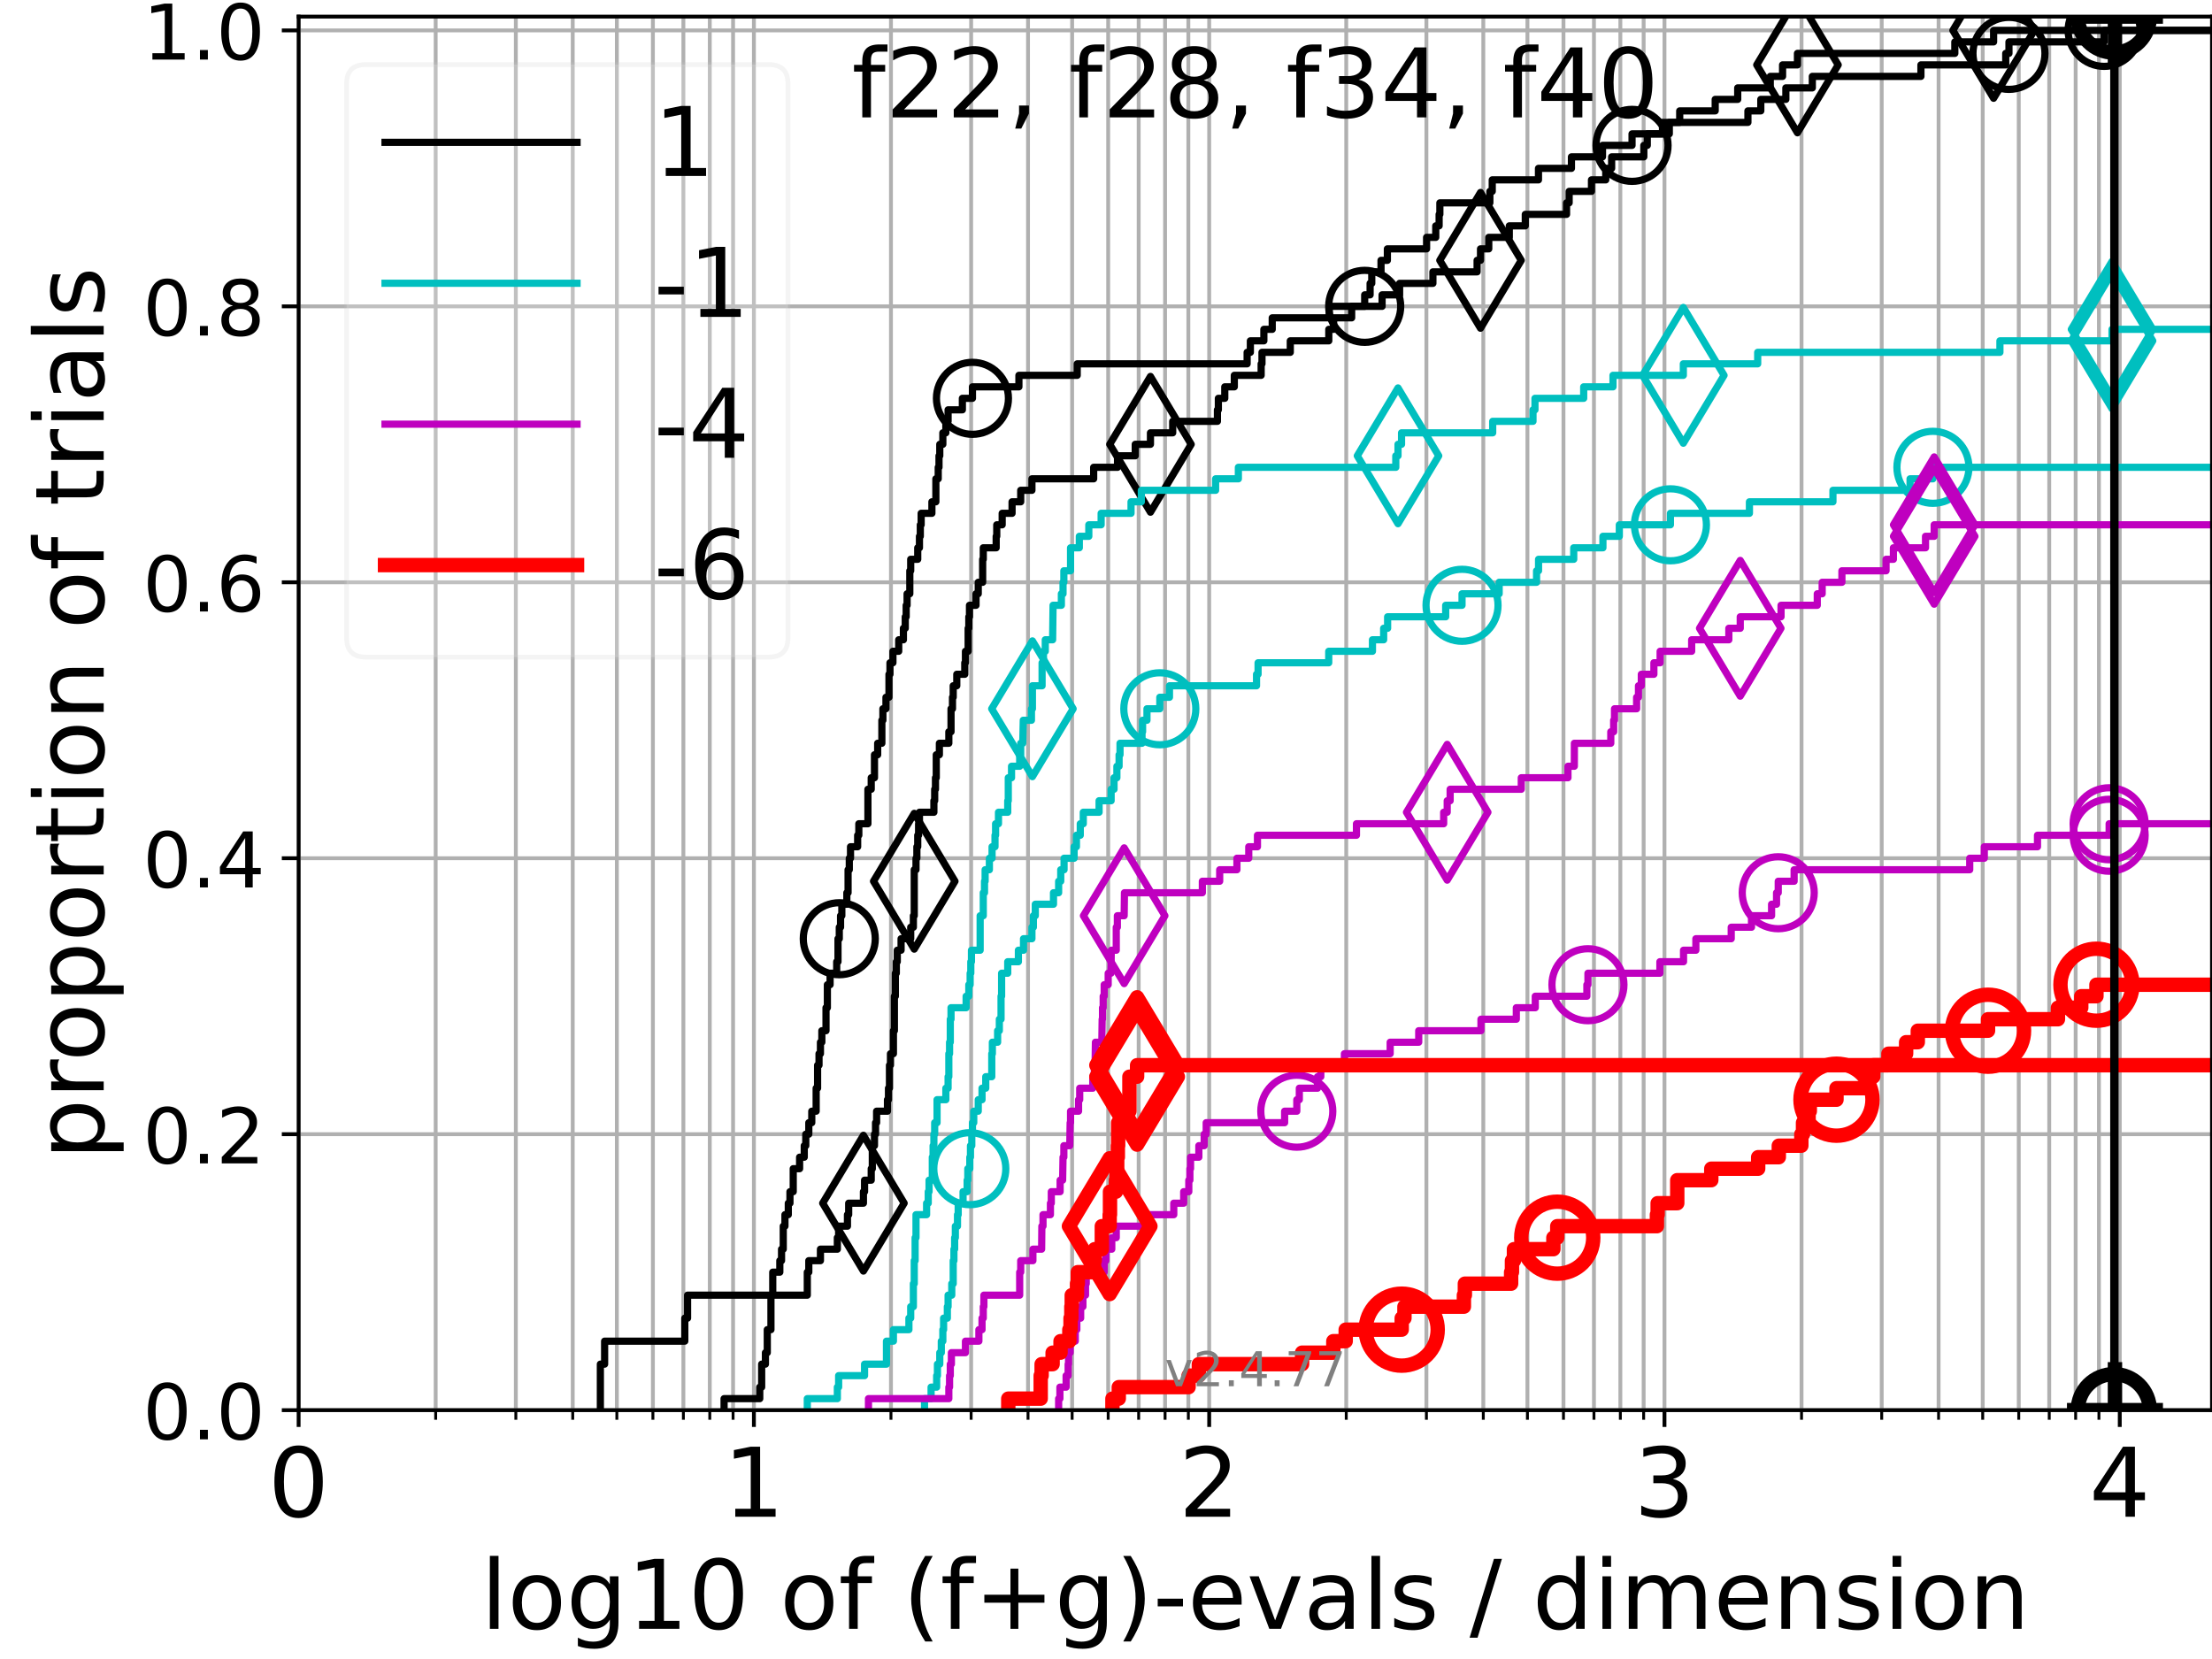<?xml version="1.0" encoding="utf-8" standalone="no"?>
<!DOCTYPE svg PUBLIC "-//W3C//DTD SVG 1.1//EN"
  "http://www.w3.org/Graphics/SVG/1.1/DTD/svg11.dtd">
<!-- Created with matplotlib (https://matplotlib.org/) -->
<svg height="345.6pt" version="1.1" viewBox="0 0 460.8 345.6" width="460.8pt" xmlns="http://www.w3.org/2000/svg" xmlns:xlink="http://www.w3.org/1999/xlink">
 <defs>
  <style type="text/css">*{stroke-linecap:butt;stroke-linejoin:round;}</style>
 </defs>
 <g id="figure_1">
  <g id="patch_1">
   <path d="M 0 345.6 
L 460.8 345.6 
L 460.8 0 
L 0 0 
z
" style="fill:#ffffff;"/>
  </g>
  <g id="axes_1">
   <g id="patch_2">
    <path d="M 62.208 293.76 
L 460.8 293.76 
L 460.8 3.456 
L 62.208 3.456 
z
" style="fill:#ffffff;"/>
   </g>
   <g id="matplotlib.axis_1">
    <g id="xtick_1">
     <g id="line2d_1">
      <path clip-path="url(#p6def09d6a1)" d="M 62.208 293.76 
L 62.208 3.456 
" style="fill:none;stroke:#b0b0b0;stroke-linecap:square;stroke-width:0.8;"/>
     </g>
     <g id="line2d_2">
      <defs>
       <path d="M 0 0 
L 0 3.5 
" id="mfa85822b3f" style="stroke:#000000;stroke-width:0.8;"/>
      </defs>
      <g>
       <use style="stroke:#000000;stroke-width:0.8;" x="62.208" xlink:href="#mfa85822b3f" y="293.76"/>
      </g>
     </g>
     <g id="text_1">
      <!-- 0 -->
      <g transform="translate(55.846 315.957)scale(0.2 -0.2)">
       <defs>
        <path d="M 31.781 66.406 
Q 24.172 66.406 20.328 58.906 
Q 16.5 51.422 16.5 36.375 
Q 16.5 21.391 20.328 13.891 
Q 24.172 6.391 31.781 6.391 
Q 39.453 6.391 43.281 13.891 
Q 47.125 21.391 47.125 36.375 
Q 47.125 51.422 43.281 58.906 
Q 39.453 66.406 31.781 66.406 
z
M 31.781 74.219 
Q 44.047 74.219 50.516 64.516 
Q 56.984 54.828 56.984 36.375 
Q 56.984 17.969 50.516 8.266 
Q 44.047 -1.422 31.781 -1.422 
Q 19.531 -1.422 13.062 8.266 
Q 6.594 17.969 6.594 36.375 
Q 6.594 54.828 13.062 64.516 
Q 19.531 74.219 31.781 74.219 
z
" id="DejaVuSans-48"/>
       </defs>
       <use xlink:href="#DejaVuSans-48"/>
      </g>
     </g>
    </g>
    <g id="xtick_2">
     <g id="line2d_3">
      <path clip-path="url(#p6def09d6a1)" d="M 157.052 293.76 
L 157.052 3.456 
" style="fill:none;stroke:#b0b0b0;stroke-linecap:square;stroke-width:0.8;"/>
     </g>
     <g id="line2d_4">
      <g>
       <use style="stroke:#000000;stroke-width:0.8;" x="157.052" xlink:href="#mfa85822b3f" y="293.76"/>
      </g>
     </g>
     <g id="text_2">
      <!-- 1 -->
      <g transform="translate(150.69 315.957)scale(0.2 -0.2)">
       <defs>
        <path d="M 12.406 8.297 
L 28.516 8.297 
L 28.516 63.922 
L 10.984 60.406 
L 10.984 69.391 
L 28.422 72.906 
L 38.281 72.906 
L 38.281 8.297 
L 54.391 8.297 
L 54.391 0 
L 12.406 0 
z
" id="DejaVuSans-49"/>
       </defs>
       <use xlink:href="#DejaVuSans-49"/>
      </g>
     </g>
    </g>
    <g id="xtick_3">
     <g id="line2d_5">
      <path clip-path="url(#p6def09d6a1)" d="M 251.897 293.76 
L 251.897 3.456 
" style="fill:none;stroke:#b0b0b0;stroke-linecap:square;stroke-width:0.8;"/>
     </g>
     <g id="line2d_6">
      <g>
       <use style="stroke:#000000;stroke-width:0.8;" x="251.897" xlink:href="#mfa85822b3f" y="293.76"/>
      </g>
     </g>
     <g id="text_3">
      <!-- 2 -->
      <g transform="translate(245.534 315.957)scale(0.2 -0.2)">
       <defs>
        <path d="M 19.188 8.297 
L 53.609 8.297 
L 53.609 0 
L 7.328 0 
L 7.328 8.297 
Q 12.938 14.109 22.625 23.891 
Q 32.328 33.688 34.812 36.531 
Q 39.547 41.844 41.422 45.531 
Q 43.312 49.219 43.312 52.781 
Q 43.312 58.594 39.234 62.25 
Q 35.156 65.922 28.609 65.922 
Q 23.969 65.922 18.812 64.312 
Q 13.672 62.703 7.812 59.422 
L 7.812 69.391 
Q 13.766 71.781 18.938 73 
Q 24.125 74.219 28.422 74.219 
Q 39.75 74.219 46.484 68.547 
Q 53.219 62.891 53.219 53.422 
Q 53.219 48.922 51.531 44.891 
Q 49.859 40.875 45.406 35.406 
Q 44.188 33.984 37.641 27.219 
Q 31.109 20.453 19.188 8.297 
z
" id="DejaVuSans-50"/>
       </defs>
       <use xlink:href="#DejaVuSans-50"/>
      </g>
     </g>
    </g>
    <g id="xtick_4">
     <g id="line2d_7">
      <path clip-path="url(#p6def09d6a1)" d="M 346.741 293.76 
L 346.741 3.456 
" style="fill:none;stroke:#b0b0b0;stroke-linecap:square;stroke-width:0.8;"/>
     </g>
     <g id="line2d_8">
      <g>
       <use style="stroke:#000000;stroke-width:0.8;" x="346.741" xlink:href="#mfa85822b3f" y="293.76"/>
      </g>
     </g>
     <g id="text_4">
      <!-- 3 -->
      <g transform="translate(340.379 315.957)scale(0.2 -0.2)">
       <defs>
        <path d="M 40.578 39.312 
Q 47.656 37.797 51.625 33 
Q 55.609 28.219 55.609 21.188 
Q 55.609 10.406 48.188 4.484 
Q 40.766 -1.422 27.094 -1.422 
Q 22.516 -1.422 17.656 -0.516 
Q 12.797 0.391 7.625 2.203 
L 7.625 11.719 
Q 11.719 9.328 16.594 8.109 
Q 21.484 6.891 26.812 6.891 
Q 36.078 6.891 40.938 10.547 
Q 45.797 14.203 45.797 21.188 
Q 45.797 27.641 41.281 31.266 
Q 36.766 34.906 28.719 34.906 
L 20.219 34.906 
L 20.219 43.016 
L 29.109 43.016 
Q 36.375 43.016 40.234 45.922 
Q 44.094 48.828 44.094 54.297 
Q 44.094 59.906 40.109 62.906 
Q 36.141 65.922 28.719 65.922 
Q 24.656 65.922 20.016 65.031 
Q 15.375 64.156 9.812 62.312 
L 9.812 71.094 
Q 15.438 72.656 20.344 73.438 
Q 25.25 74.219 29.594 74.219 
Q 40.828 74.219 47.359 69.109 
Q 53.906 64.016 53.906 55.328 
Q 53.906 49.266 50.438 45.094 
Q 46.969 40.922 40.578 39.312 
z
" id="DejaVuSans-51"/>
       </defs>
       <use xlink:href="#DejaVuSans-51"/>
      </g>
     </g>
    </g>
    <g id="xtick_5">
     <g id="line2d_9">
      <path clip-path="url(#p6def09d6a1)" d="M 441.586 293.76 
L 441.586 3.456 
" style="fill:none;stroke:#b0b0b0;stroke-linecap:square;stroke-width:0.8;"/>
     </g>
     <g id="line2d_10">
      <g>
       <use style="stroke:#000000;stroke-width:0.8;" x="441.586" xlink:href="#mfa85822b3f" y="293.76"/>
      </g>
     </g>
     <g id="text_5">
      <!-- 4 -->
      <g transform="translate(435.223 315.957)scale(0.2 -0.2)">
       <defs>
        <path d="M 37.797 64.312 
L 12.891 25.391 
L 37.797 25.391 
z
M 35.203 72.906 
L 47.609 72.906 
L 47.609 25.391 
L 58.016 25.391 
L 58.016 17.188 
L 47.609 17.188 
L 47.609 0 
L 37.797 0 
L 37.797 17.188 
L 4.891 17.188 
L 4.891 26.703 
z
" id="DejaVuSans-52"/>
       </defs>
       <use xlink:href="#DejaVuSans-52"/>
      </g>
     </g>
    </g>
    <g id="xtick_6">
     <g id="line2d_11">
      <path clip-path="url(#p6def09d6a1)" d="M 90.759 293.76 
L 90.759 3.456 
" style="fill:none;stroke:#b0b0b0;stroke-linecap:square;stroke-width:0.8;"/>
     </g>
     <g id="line2d_12">
      <defs>
       <path d="M 0 0 
L 0 2 
" id="m6b026de27f" style="stroke:#000000;stroke-width:0.6;"/>
      </defs>
      <g>
       <use style="stroke:#000000;stroke-width:0.6;" x="90.759" xlink:href="#m6b026de27f" y="293.76"/>
      </g>
     </g>
    </g>
    <g id="xtick_7">
     <g id="line2d_13">
      <path clip-path="url(#p6def09d6a1)" d="M 107.46 293.76 
L 107.46 3.456 
" style="fill:none;stroke:#b0b0b0;stroke-linecap:square;stroke-width:0.8;"/>
     </g>
     <g id="line2d_14">
      <g>
       <use style="stroke:#000000;stroke-width:0.6;" x="107.46" xlink:href="#m6b026de27f" y="293.76"/>
      </g>
     </g>
    </g>
    <g id="xtick_8">
     <g id="line2d_15">
      <path clip-path="url(#p6def09d6a1)" d="M 119.31 293.76 
L 119.31 3.456 
" style="fill:none;stroke:#b0b0b0;stroke-linecap:square;stroke-width:0.8;"/>
     </g>
     <g id="line2d_16">
      <g>
       <use style="stroke:#000000;stroke-width:0.6;" x="119.31" xlink:href="#m6b026de27f" y="293.76"/>
      </g>
     </g>
    </g>
    <g id="xtick_9">
     <g id="line2d_17">
      <path clip-path="url(#p6def09d6a1)" d="M 128.501 293.76 
L 128.501 3.456 
" style="fill:none;stroke:#b0b0b0;stroke-linecap:square;stroke-width:0.8;"/>
     </g>
     <g id="line2d_18">
      <g>
       <use style="stroke:#000000;stroke-width:0.6;" x="128.501" xlink:href="#m6b026de27f" y="293.76"/>
      </g>
     </g>
    </g>
    <g id="xtick_10">
     <g id="line2d_19">
      <path clip-path="url(#p6def09d6a1)" d="M 136.011 293.76 
L 136.011 3.456 
" style="fill:none;stroke:#b0b0b0;stroke-linecap:square;stroke-width:0.8;"/>
     </g>
     <g id="line2d_20">
      <g>
       <use style="stroke:#000000;stroke-width:0.6;" x="136.011" xlink:href="#m6b026de27f" y="293.76"/>
      </g>
     </g>
    </g>
    <g id="xtick_11">
     <g id="line2d_21">
      <path clip-path="url(#p6def09d6a1)" d="M 142.361 293.76 
L 142.361 3.456 
" style="fill:none;stroke:#b0b0b0;stroke-linecap:square;stroke-width:0.8;"/>
     </g>
     <g id="line2d_22">
      <g>
       <use style="stroke:#000000;stroke-width:0.6;" x="142.361" xlink:href="#m6b026de27f" y="293.76"/>
      </g>
     </g>
    </g>
    <g id="xtick_12">
     <g id="line2d_23">
      <path clip-path="url(#p6def09d6a1)" d="M 147.861 293.76 
L 147.861 3.456 
" style="fill:none;stroke:#b0b0b0;stroke-linecap:square;stroke-width:0.8;"/>
     </g>
     <g id="line2d_24">
      <g>
       <use style="stroke:#000000;stroke-width:0.6;" x="147.861" xlink:href="#m6b026de27f" y="293.76"/>
      </g>
     </g>
    </g>
    <g id="xtick_13">
     <g id="line2d_25">
      <path clip-path="url(#p6def09d6a1)" d="M 152.713 293.76 
L 152.713 3.456 
" style="fill:none;stroke:#b0b0b0;stroke-linecap:square;stroke-width:0.8;"/>
     </g>
     <g id="line2d_26">
      <g>
       <use style="stroke:#000000;stroke-width:0.6;" x="152.713" xlink:href="#m6b026de27f" y="293.76"/>
      </g>
     </g>
    </g>
    <g id="xtick_14">
     <g id="line2d_27">
      <path clip-path="url(#p6def09d6a1)" d="M 185.604 293.76 
L 185.604 3.456 
" style="fill:none;stroke:#b0b0b0;stroke-linecap:square;stroke-width:0.8;"/>
     </g>
     <g id="line2d_28">
      <g>
       <use style="stroke:#000000;stroke-width:0.6;" x="185.604" xlink:href="#m6b026de27f" y="293.76"/>
      </g>
     </g>
    </g>
    <g id="xtick_15">
     <g id="line2d_29">
      <path clip-path="url(#p6def09d6a1)" d="M 202.305 293.76 
L 202.305 3.456 
" style="fill:none;stroke:#b0b0b0;stroke-linecap:square;stroke-width:0.8;"/>
     </g>
     <g id="line2d_30">
      <g>
       <use style="stroke:#000000;stroke-width:0.6;" x="202.305" xlink:href="#m6b026de27f" y="293.76"/>
      </g>
     </g>
    </g>
    <g id="xtick_16">
     <g id="line2d_31">
      <path clip-path="url(#p6def09d6a1)" d="M 214.155 293.76 
L 214.155 3.456 
" style="fill:none;stroke:#b0b0b0;stroke-linecap:square;stroke-width:0.8;"/>
     </g>
     <g id="line2d_32">
      <g>
       <use style="stroke:#000000;stroke-width:0.6;" x="214.155" xlink:href="#m6b026de27f" y="293.76"/>
      </g>
     </g>
    </g>
    <g id="xtick_17">
     <g id="line2d_33">
      <path clip-path="url(#p6def09d6a1)" d="M 223.346 293.76 
L 223.346 3.456 
" style="fill:none;stroke:#b0b0b0;stroke-linecap:square;stroke-width:0.8;"/>
     </g>
     <g id="line2d_34">
      <g>
       <use style="stroke:#000000;stroke-width:0.6;" x="223.346" xlink:href="#m6b026de27f" y="293.76"/>
      </g>
     </g>
    </g>
    <g id="xtick_18">
     <g id="line2d_35">
      <path clip-path="url(#p6def09d6a1)" d="M 230.856 293.76 
L 230.856 3.456 
" style="fill:none;stroke:#b0b0b0;stroke-linecap:square;stroke-width:0.8;"/>
     </g>
     <g id="line2d_36">
      <g>
       <use style="stroke:#000000;stroke-width:0.6;" x="230.856" xlink:href="#m6b026de27f" y="293.76"/>
      </g>
     </g>
    </g>
    <g id="xtick_19">
     <g id="line2d_37">
      <path clip-path="url(#p6def09d6a1)" d="M 237.205 293.76 
L 237.205 3.456 
" style="fill:none;stroke:#b0b0b0;stroke-linecap:square;stroke-width:0.8;"/>
     </g>
     <g id="line2d_38">
      <g>
       <use style="stroke:#000000;stroke-width:0.6;" x="237.205" xlink:href="#m6b026de27f" y="293.76"/>
      </g>
     </g>
    </g>
    <g id="xtick_20">
     <g id="line2d_39">
      <path clip-path="url(#p6def09d6a1)" d="M 242.706 293.76 
L 242.706 3.456 
" style="fill:none;stroke:#b0b0b0;stroke-linecap:square;stroke-width:0.8;"/>
     </g>
     <g id="line2d_40">
      <g>
       <use style="stroke:#000000;stroke-width:0.6;" x="242.706" xlink:href="#m6b026de27f" y="293.76"/>
      </g>
     </g>
    </g>
    <g id="xtick_21">
     <g id="line2d_41">
      <path clip-path="url(#p6def09d6a1)" d="M 247.557 293.76 
L 247.557 3.456 
" style="fill:none;stroke:#b0b0b0;stroke-linecap:square;stroke-width:0.8;"/>
     </g>
     <g id="line2d_42">
      <g>
       <use style="stroke:#000000;stroke-width:0.6;" x="247.557" xlink:href="#m6b026de27f" y="293.76"/>
      </g>
     </g>
    </g>
    <g id="xtick_22">
     <g id="line2d_43">
      <path clip-path="url(#p6def09d6a1)" d="M 280.448 293.76 
L 280.448 3.456 
" style="fill:none;stroke:#b0b0b0;stroke-linecap:square;stroke-width:0.8;"/>
     </g>
     <g id="line2d_44">
      <g>
       <use style="stroke:#000000;stroke-width:0.6;" x="280.448" xlink:href="#m6b026de27f" y="293.76"/>
      </g>
     </g>
    </g>
    <g id="xtick_23">
     <g id="line2d_45">
      <path clip-path="url(#p6def09d6a1)" d="M 297.149 293.76 
L 297.149 3.456 
" style="fill:none;stroke:#b0b0b0;stroke-linecap:square;stroke-width:0.8;"/>
     </g>
     <g id="line2d_46">
      <g>
       <use style="stroke:#000000;stroke-width:0.6;" x="297.149" xlink:href="#m6b026de27f" y="293.76"/>
      </g>
     </g>
    </g>
    <g id="xtick_24">
     <g id="line2d_47">
      <path clip-path="url(#p6def09d6a1)" d="M 308.999 293.76 
L 308.999 3.456 
" style="fill:none;stroke:#b0b0b0;stroke-linecap:square;stroke-width:0.8;"/>
     </g>
     <g id="line2d_48">
      <g>
       <use style="stroke:#000000;stroke-width:0.6;" x="308.999" xlink:href="#m6b026de27f" y="293.76"/>
      </g>
     </g>
    </g>
    <g id="xtick_25">
     <g id="line2d_49">
      <path clip-path="url(#p6def09d6a1)" d="M 318.19 293.76 
L 318.19 3.456 
" style="fill:none;stroke:#b0b0b0;stroke-linecap:square;stroke-width:0.8;"/>
     </g>
     <g id="line2d_50">
      <g>
       <use style="stroke:#000000;stroke-width:0.6;" x="318.19" xlink:href="#m6b026de27f" y="293.76"/>
      </g>
     </g>
    </g>
    <g id="xtick_26">
     <g id="line2d_51">
      <path clip-path="url(#p6def09d6a1)" d="M 325.7 293.76 
L 325.7 3.456 
" style="fill:none;stroke:#b0b0b0;stroke-linecap:square;stroke-width:0.8;"/>
     </g>
     <g id="line2d_52">
      <g>
       <use style="stroke:#000000;stroke-width:0.6;" x="325.7" xlink:href="#m6b026de27f" y="293.76"/>
      </g>
     </g>
    </g>
    <g id="xtick_27">
     <g id="line2d_53">
      <path clip-path="url(#p6def09d6a1)" d="M 332.05 293.76 
L 332.05 3.456 
" style="fill:none;stroke:#b0b0b0;stroke-linecap:square;stroke-width:0.8;"/>
     </g>
     <g id="line2d_54">
      <g>
       <use style="stroke:#000000;stroke-width:0.6;" x="332.05" xlink:href="#m6b026de27f" y="293.76"/>
      </g>
     </g>
    </g>
    <g id="xtick_28">
     <g id="line2d_55">
      <path clip-path="url(#p6def09d6a1)" d="M 337.55 293.76 
L 337.55 3.456 
" style="fill:none;stroke:#b0b0b0;stroke-linecap:square;stroke-width:0.8;"/>
     </g>
     <g id="line2d_56">
      <g>
       <use style="stroke:#000000;stroke-width:0.6;" x="337.55" xlink:href="#m6b026de27f" y="293.76"/>
      </g>
     </g>
    </g>
    <g id="xtick_29">
     <g id="line2d_57">
      <path clip-path="url(#p6def09d6a1)" d="M 342.402 293.76 
L 342.402 3.456 
" style="fill:none;stroke:#b0b0b0;stroke-linecap:square;stroke-width:0.8;"/>
     </g>
     <g id="line2d_58">
      <g>
       <use style="stroke:#000000;stroke-width:0.6;" x="342.402" xlink:href="#m6b026de27f" y="293.76"/>
      </g>
     </g>
    </g>
    <g id="xtick_30">
     <g id="line2d_59">
      <path clip-path="url(#p6def09d6a1)" d="M 375.292 293.76 
L 375.292 3.456 
" style="fill:none;stroke:#b0b0b0;stroke-linecap:square;stroke-width:0.8;"/>
     </g>
     <g id="line2d_60">
      <g>
       <use style="stroke:#000000;stroke-width:0.6;" x="375.292" xlink:href="#m6b026de27f" y="293.76"/>
      </g>
     </g>
    </g>
    <g id="xtick_31">
     <g id="line2d_61">
      <path clip-path="url(#p6def09d6a1)" d="M 391.994 293.76 
L 391.994 3.456 
" style="fill:none;stroke:#b0b0b0;stroke-linecap:square;stroke-width:0.8;"/>
     </g>
     <g id="line2d_62">
      <g>
       <use style="stroke:#000000;stroke-width:0.6;" x="391.994" xlink:href="#m6b026de27f" y="293.76"/>
      </g>
     </g>
    </g>
    <g id="xtick_32">
     <g id="line2d_63">
      <path clip-path="url(#p6def09d6a1)" d="M 403.844 293.76 
L 403.844 3.456 
" style="fill:none;stroke:#b0b0b0;stroke-linecap:square;stroke-width:0.8;"/>
     </g>
     <g id="line2d_64">
      <g>
       <use style="stroke:#000000;stroke-width:0.6;" x="403.844" xlink:href="#m6b026de27f" y="293.76"/>
      </g>
     </g>
    </g>
    <g id="xtick_33">
     <g id="line2d_65">
      <path clip-path="url(#p6def09d6a1)" d="M 413.035 293.76 
L 413.035 3.456 
" style="fill:none;stroke:#b0b0b0;stroke-linecap:square;stroke-width:0.8;"/>
     </g>
     <g id="line2d_66">
      <g>
       <use style="stroke:#000000;stroke-width:0.6;" x="413.035" xlink:href="#m6b026de27f" y="293.76"/>
      </g>
     </g>
    </g>
    <g id="xtick_34">
     <g id="line2d_67">
      <path clip-path="url(#p6def09d6a1)" d="M 420.545 293.76 
L 420.545 3.456 
" style="fill:none;stroke:#b0b0b0;stroke-linecap:square;stroke-width:0.8;"/>
     </g>
     <g id="line2d_68">
      <g>
       <use style="stroke:#000000;stroke-width:0.6;" x="420.545" xlink:href="#m6b026de27f" y="293.76"/>
      </g>
     </g>
    </g>
    <g id="xtick_35">
     <g id="line2d_69">
      <path clip-path="url(#p6def09d6a1)" d="M 426.894 293.76 
L 426.894 3.456 
" style="fill:none;stroke:#b0b0b0;stroke-linecap:square;stroke-width:0.8;"/>
     </g>
     <g id="line2d_70">
      <g>
       <use style="stroke:#000000;stroke-width:0.6;" x="426.894" xlink:href="#m6b026de27f" y="293.76"/>
      </g>
     </g>
    </g>
    <g id="xtick_36">
     <g id="line2d_71">
      <path clip-path="url(#p6def09d6a1)" d="M 432.395 293.76 
L 432.395 3.456 
" style="fill:none;stroke:#b0b0b0;stroke-linecap:square;stroke-width:0.8;"/>
     </g>
     <g id="line2d_72">
      <g>
       <use style="stroke:#000000;stroke-width:0.6;" x="432.395" xlink:href="#m6b026de27f" y="293.76"/>
      </g>
     </g>
    </g>
    <g id="xtick_37">
     <g id="line2d_73">
      <path clip-path="url(#p6def09d6a1)" d="M 437.246 293.76 
L 437.246 3.456 
" style="fill:none;stroke:#b0b0b0;stroke-linecap:square;stroke-width:0.8;"/>
     </g>
     <g id="line2d_74">
      <g>
       <use style="stroke:#000000;stroke-width:0.6;" x="437.246" xlink:href="#m6b026de27f" y="293.76"/>
      </g>
     </g>
    </g>
    <g id="text_6">
     <!-- log10 of (f+g)-evals / dimension -->
     <g transform="translate(100.165 339.313)scale(0.2 -0.2)">
      <defs>
       <path d="M 9.422 75.984 
L 18.406 75.984 
L 18.406 0 
L 9.422 0 
z
" id="DejaVuSans-108"/>
       <path d="M 30.609 48.391 
Q 23.391 48.391 19.188 42.75 
Q 14.984 37.109 14.984 27.297 
Q 14.984 17.484 19.156 11.844 
Q 23.344 6.203 30.609 6.203 
Q 37.797 6.203 41.984 11.859 
Q 46.188 17.531 46.188 27.297 
Q 46.188 37.016 41.984 42.703 
Q 37.797 48.391 30.609 48.391 
z
M 30.609 56 
Q 42.328 56 49.016 48.375 
Q 55.719 40.766 55.719 27.297 
Q 55.719 13.875 49.016 6.219 
Q 42.328 -1.422 30.609 -1.422 
Q 18.844 -1.422 12.172 6.219 
Q 5.516 13.875 5.516 27.297 
Q 5.516 40.766 12.172 48.375 
Q 18.844 56 30.609 56 
z
" id="DejaVuSans-111"/>
       <path d="M 45.406 27.984 
Q 45.406 37.75 41.375 43.109 
Q 37.359 48.484 30.078 48.484 
Q 22.859 48.484 18.828 43.109 
Q 14.797 37.75 14.797 27.984 
Q 14.797 18.266 18.828 12.891 
Q 22.859 7.516 30.078 7.516 
Q 37.359 7.516 41.375 12.891 
Q 45.406 18.266 45.406 27.984 
z
M 54.391 6.781 
Q 54.391 -7.172 48.188 -13.984 
Q 42 -20.797 29.203 -20.797 
Q 24.469 -20.797 20.266 -20.094 
Q 16.062 -19.391 12.109 -17.922 
L 12.109 -9.188 
Q 16.062 -11.328 19.922 -12.344 
Q 23.781 -13.375 27.781 -13.375 
Q 36.625 -13.375 41.016 -8.766 
Q 45.406 -4.156 45.406 5.172 
L 45.406 9.625 
Q 42.625 4.781 38.281 2.391 
Q 33.938 0 27.875 0 
Q 17.828 0 11.672 7.656 
Q 5.516 15.328 5.516 27.984 
Q 5.516 40.672 11.672 48.328 
Q 17.828 56 27.875 56 
Q 33.938 56 38.281 53.609 
Q 42.625 51.219 45.406 46.391 
L 45.406 54.688 
L 54.391 54.688 
z
" id="DejaVuSans-103"/>
       <path id="DejaVuSans-32"/>
       <path d="M 37.109 75.984 
L 37.109 68.5 
L 28.516 68.5 
Q 23.688 68.5 21.797 66.547 
Q 19.922 64.594 19.922 59.516 
L 19.922 54.688 
L 34.719 54.688 
L 34.719 47.703 
L 19.922 47.703 
L 19.922 0 
L 10.891 0 
L 10.891 47.703 
L 2.297 47.703 
L 2.297 54.688 
L 10.891 54.688 
L 10.891 58.5 
Q 10.891 67.625 15.141 71.797 
Q 19.391 75.984 28.609 75.984 
z
" id="DejaVuSans-102"/>
       <path d="M 31 75.875 
Q 24.469 64.656 21.281 53.656 
Q 18.109 42.672 18.109 31.391 
Q 18.109 20.125 21.312 9.062 
Q 24.516 -2 31 -13.188 
L 23.188 -13.188 
Q 15.875 -1.703 12.234 9.375 
Q 8.594 20.453 8.594 31.391 
Q 8.594 42.281 12.203 53.312 
Q 15.828 64.359 23.188 75.875 
z
" id="DejaVuSans-40"/>
       <path d="M 46 62.703 
L 46 35.5 
L 73.188 35.5 
L 73.188 27.203 
L 46 27.203 
L 46 0 
L 37.797 0 
L 37.797 27.203 
L 10.594 27.203 
L 10.594 35.5 
L 37.797 35.5 
L 37.797 62.703 
z
" id="DejaVuSans-43"/>
       <path d="M 8.016 75.875 
L 15.828 75.875 
Q 23.141 64.359 26.781 53.312 
Q 30.422 42.281 30.422 31.391 
Q 30.422 20.453 26.781 9.375 
Q 23.141 -1.703 15.828 -13.188 
L 8.016 -13.188 
Q 14.5 -2 17.703 9.062 
Q 20.906 20.125 20.906 31.391 
Q 20.906 42.672 17.703 53.656 
Q 14.5 64.656 8.016 75.875 
z
" id="DejaVuSans-41"/>
       <path d="M 4.891 31.391 
L 31.203 31.391 
L 31.203 23.391 
L 4.891 23.391 
z
" id="DejaVuSans-45"/>
       <path d="M 56.203 29.594 
L 56.203 25.203 
L 14.891 25.203 
Q 15.484 15.922 20.484 11.062 
Q 25.484 6.203 34.422 6.203 
Q 39.594 6.203 44.453 7.469 
Q 49.312 8.734 54.109 11.281 
L 54.109 2.781 
Q 49.266 0.734 44.188 -0.344 
Q 39.109 -1.422 33.891 -1.422 
Q 20.797 -1.422 13.156 6.188 
Q 5.516 13.812 5.516 26.812 
Q 5.516 40.234 12.766 48.109 
Q 20.016 56 32.328 56 
Q 43.359 56 49.781 48.891 
Q 56.203 41.797 56.203 29.594 
z
M 47.219 32.234 
Q 47.125 39.594 43.094 43.984 
Q 39.062 48.391 32.422 48.391 
Q 24.906 48.391 20.391 44.141 
Q 15.875 39.891 15.188 32.172 
z
" id="DejaVuSans-101"/>
       <path d="M 2.984 54.688 
L 12.5 54.688 
L 29.594 8.797 
L 46.688 54.688 
L 56.203 54.688 
L 35.688 0 
L 23.484 0 
z
" id="DejaVuSans-118"/>
       <path d="M 34.281 27.484 
Q 23.391 27.484 19.188 25 
Q 14.984 22.516 14.984 16.5 
Q 14.984 11.719 18.141 8.906 
Q 21.297 6.109 26.703 6.109 
Q 34.188 6.109 38.703 11.406 
Q 43.219 16.703 43.219 25.484 
L 43.219 27.484 
z
M 52.203 31.203 
L 52.203 0 
L 43.219 0 
L 43.219 8.297 
Q 40.141 3.328 35.547 0.953 
Q 30.953 -1.422 24.312 -1.422 
Q 15.922 -1.422 10.953 3.297 
Q 6 8.016 6 15.922 
Q 6 25.141 12.172 29.828 
Q 18.359 34.516 30.609 34.516 
L 43.219 34.516 
L 43.219 35.406 
Q 43.219 41.609 39.141 45 
Q 35.062 48.391 27.688 48.391 
Q 23 48.391 18.547 47.266 
Q 14.109 46.141 10.016 43.891 
L 10.016 52.203 
Q 14.938 54.109 19.578 55.047 
Q 24.219 56 28.609 56 
Q 40.484 56 46.344 49.844 
Q 52.203 43.703 52.203 31.203 
z
" id="DejaVuSans-97"/>
       <path d="M 44.281 53.078 
L 44.281 44.578 
Q 40.484 46.531 36.375 47.5 
Q 32.281 48.484 27.875 48.484 
Q 21.188 48.484 17.844 46.438 
Q 14.5 44.391 14.5 40.281 
Q 14.5 37.156 16.891 35.375 
Q 19.281 33.594 26.516 31.984 
L 29.594 31.297 
Q 39.156 29.25 43.188 25.516 
Q 47.219 21.781 47.219 15.094 
Q 47.219 7.469 41.188 3.016 
Q 35.156 -1.422 24.609 -1.422 
Q 20.219 -1.422 15.453 -0.562 
Q 10.688 0.297 5.422 2 
L 5.422 11.281 
Q 10.406 8.688 15.234 7.391 
Q 20.062 6.109 24.812 6.109 
Q 31.156 6.109 34.562 8.281 
Q 37.984 10.453 37.984 14.406 
Q 37.984 18.062 35.516 20.016 
Q 33.062 21.969 24.703 23.781 
L 21.578 24.516 
Q 13.234 26.266 9.516 29.906 
Q 5.812 33.547 5.812 39.891 
Q 5.812 47.609 11.281 51.797 
Q 16.75 56 26.812 56 
Q 31.781 56 36.172 55.266 
Q 40.578 54.547 44.281 53.078 
z
" id="DejaVuSans-115"/>
       <path d="M 25.391 72.906 
L 33.688 72.906 
L 8.297 -9.281 
L 0 -9.281 
z
" id="DejaVuSans-47"/>
       <path d="M 45.406 46.391 
L 45.406 75.984 
L 54.391 75.984 
L 54.391 0 
L 45.406 0 
L 45.406 8.203 
Q 42.578 3.328 38.25 0.953 
Q 33.938 -1.422 27.875 -1.422 
Q 17.969 -1.422 11.734 6.484 
Q 5.516 14.406 5.516 27.297 
Q 5.516 40.188 11.734 48.094 
Q 17.969 56 27.875 56 
Q 33.938 56 38.25 53.625 
Q 42.578 51.266 45.406 46.391 
z
M 14.797 27.297 
Q 14.797 17.391 18.875 11.75 
Q 22.953 6.109 30.078 6.109 
Q 37.203 6.109 41.297 11.75 
Q 45.406 17.391 45.406 27.297 
Q 45.406 37.203 41.297 42.844 
Q 37.203 48.484 30.078 48.484 
Q 22.953 48.484 18.875 42.844 
Q 14.797 37.203 14.797 27.297 
z
" id="DejaVuSans-100"/>
       <path d="M 9.422 54.688 
L 18.406 54.688 
L 18.406 0 
L 9.422 0 
z
M 9.422 75.984 
L 18.406 75.984 
L 18.406 64.594 
L 9.422 64.594 
z
" id="DejaVuSans-105"/>
       <path d="M 52 44.188 
Q 55.375 50.25 60.062 53.125 
Q 64.75 56 71.094 56 
Q 79.641 56 84.281 50.016 
Q 88.922 44.047 88.922 33.016 
L 88.922 0 
L 79.891 0 
L 79.891 32.719 
Q 79.891 40.578 77.094 44.375 
Q 74.312 48.188 68.609 48.188 
Q 61.625 48.188 57.562 43.547 
Q 53.516 38.922 53.516 30.906 
L 53.516 0 
L 44.484 0 
L 44.484 32.719 
Q 44.484 40.625 41.703 44.406 
Q 38.922 48.188 33.109 48.188 
Q 26.219 48.188 22.156 43.531 
Q 18.109 38.875 18.109 30.906 
L 18.109 0 
L 9.078 0 
L 9.078 54.688 
L 18.109 54.688 
L 18.109 46.188 
Q 21.188 51.219 25.484 53.609 
Q 29.781 56 35.688 56 
Q 41.656 56 45.828 52.969 
Q 50 49.953 52 44.188 
z
" id="DejaVuSans-109"/>
       <path d="M 54.891 33.016 
L 54.891 0 
L 45.906 0 
L 45.906 32.719 
Q 45.906 40.484 42.875 44.328 
Q 39.844 48.188 33.797 48.188 
Q 26.516 48.188 22.312 43.547 
Q 18.109 38.922 18.109 30.906 
L 18.109 0 
L 9.078 0 
L 9.078 54.688 
L 18.109 54.688 
L 18.109 46.188 
Q 21.344 51.125 25.703 53.562 
Q 30.078 56 35.797 56 
Q 45.219 56 50.047 50.172 
Q 54.891 44.344 54.891 33.016 
z
" id="DejaVuSans-110"/>
      </defs>
      <use xlink:href="#DejaVuSans-108"/>
      <use x="27.783" xlink:href="#DejaVuSans-111"/>
      <use x="88.965" xlink:href="#DejaVuSans-103"/>
      <use x="152.441" xlink:href="#DejaVuSans-49"/>
      <use x="216.064" xlink:href="#DejaVuSans-48"/>
      <use x="279.688" xlink:href="#DejaVuSans-32"/>
      <use x="311.475" xlink:href="#DejaVuSans-111"/>
      <use x="372.656" xlink:href="#DejaVuSans-102"/>
      <use x="407.861" xlink:href="#DejaVuSans-32"/>
      <use x="439.648" xlink:href="#DejaVuSans-40"/>
      <use x="478.662" xlink:href="#DejaVuSans-102"/>
      <use x="513.867" xlink:href="#DejaVuSans-43"/>
      <use x="597.656" xlink:href="#DejaVuSans-103"/>
      <use x="661.133" xlink:href="#DejaVuSans-41"/>
      <use x="700.146" xlink:href="#DejaVuSans-45"/>
      <use x="736.23" xlink:href="#DejaVuSans-101"/>
      <use x="797.754" xlink:href="#DejaVuSans-118"/>
      <use x="856.934" xlink:href="#DejaVuSans-97"/>
      <use x="918.213" xlink:href="#DejaVuSans-108"/>
      <use x="945.996" xlink:href="#DejaVuSans-115"/>
      <use x="998.096" xlink:href="#DejaVuSans-32"/>
      <use x="1029.883" xlink:href="#DejaVuSans-47"/>
      <use x="1063.574" xlink:href="#DejaVuSans-32"/>
      <use x="1095.361" xlink:href="#DejaVuSans-100"/>
      <use x="1158.838" xlink:href="#DejaVuSans-105"/>
      <use x="1186.621" xlink:href="#DejaVuSans-109"/>
      <use x="1284.033" xlink:href="#DejaVuSans-101"/>
      <use x="1345.557" xlink:href="#DejaVuSans-110"/>
      <use x="1408.936" xlink:href="#DejaVuSans-115"/>
      <use x="1461.035" xlink:href="#DejaVuSans-105"/>
      <use x="1488.818" xlink:href="#DejaVuSans-111"/>
      <use x="1550" xlink:href="#DejaVuSans-110"/>
     </g>
    </g>
   </g>
   <g id="matplotlib.axis_2">
    <g id="ytick_1">
     <g id="line2d_75">
      <path clip-path="url(#p6def09d6a1)" d="M 62.208 293.76 
L 460.8 293.76 
" style="fill:none;stroke:#b0b0b0;stroke-linecap:square;stroke-width:0.8;"/>
     </g>
     <g id="line2d_76">
      <defs>
       <path d="M 0 0 
L -3.5 0 
" id="m562710dd96" style="stroke:#000000;stroke-width:0.8;"/>
      </defs>
      <g>
       <use style="stroke:#000000;stroke-width:0.8;" x="62.208" xlink:href="#m562710dd96" y="293.76"/>
      </g>
     </g>
     <g id="text_7">
      <!-- 0.0 -->
      <g transform="translate(29.763 299.839)scale(0.16 -0.16)">
       <defs>
        <path d="M 10.688 12.406 
L 21 12.406 
L 21 0 
L 10.688 0 
z
" id="DejaVuSans-46"/>
       </defs>
       <use xlink:href="#DejaVuSans-48"/>
       <use x="63.623" xlink:href="#DejaVuSans-46"/>
       <use x="95.41" xlink:href="#DejaVuSans-48"/>
      </g>
     </g>
    </g>
    <g id="ytick_2">
     <g id="line2d_77">
      <path clip-path="url(#p6def09d6a1)" d="M 62.208 236.274 
L 460.8 236.274 
" style="fill:none;stroke:#b0b0b0;stroke-linecap:square;stroke-width:0.8;"/>
     </g>
     <g id="line2d_78">
      <g>
       <use style="stroke:#000000;stroke-width:0.8;" x="62.208" xlink:href="#m562710dd96" y="236.274"/>
      </g>
     </g>
     <g id="text_8">
      <!-- 0.2 -->
      <g transform="translate(29.763 242.353)scale(0.16 -0.16)">
       <use xlink:href="#DejaVuSans-48"/>
       <use x="63.623" xlink:href="#DejaVuSans-46"/>
       <use x="95.41" xlink:href="#DejaVuSans-50"/>
      </g>
     </g>
    </g>
    <g id="ytick_3">
     <g id="line2d_79">
      <path clip-path="url(#p6def09d6a1)" d="M 62.208 178.788 
L 460.8 178.788 
" style="fill:none;stroke:#b0b0b0;stroke-linecap:square;stroke-width:0.8;"/>
     </g>
     <g id="line2d_80">
      <g>
       <use style="stroke:#000000;stroke-width:0.8;" x="62.208" xlink:href="#m562710dd96" y="178.788"/>
      </g>
     </g>
     <g id="text_9">
      <!-- 0.4 -->
      <g transform="translate(29.763 184.867)scale(0.16 -0.16)">
       <use xlink:href="#DejaVuSans-48"/>
       <use x="63.623" xlink:href="#DejaVuSans-46"/>
       <use x="95.41" xlink:href="#DejaVuSans-52"/>
      </g>
     </g>
    </g>
    <g id="ytick_4">
     <g id="line2d_81">
      <path clip-path="url(#p6def09d6a1)" d="M 62.208 121.302 
L 460.8 121.302 
" style="fill:none;stroke:#b0b0b0;stroke-linecap:square;stroke-width:0.8;"/>
     </g>
     <g id="line2d_82">
      <g>
       <use style="stroke:#000000;stroke-width:0.8;" x="62.208" xlink:href="#m562710dd96" y="121.302"/>
      </g>
     </g>
     <g id="text_10">
      <!-- 0.6 -->
      <g transform="translate(29.763 127.381)scale(0.16 -0.16)">
       <defs>
        <path d="M 33.016 40.375 
Q 26.375 40.375 22.484 35.828 
Q 18.609 31.297 18.609 23.391 
Q 18.609 15.531 22.484 10.953 
Q 26.375 6.391 33.016 6.391 
Q 39.656 6.391 43.531 10.953 
Q 47.406 15.531 47.406 23.391 
Q 47.406 31.297 43.531 35.828 
Q 39.656 40.375 33.016 40.375 
z
M 52.594 71.297 
L 52.594 62.312 
Q 48.875 64.062 45.094 64.984 
Q 41.312 65.922 37.594 65.922 
Q 27.828 65.922 22.672 59.328 
Q 17.531 52.734 16.797 39.406 
Q 19.672 43.656 24.016 45.922 
Q 28.375 48.188 33.594 48.188 
Q 44.578 48.188 50.953 41.516 
Q 57.328 34.859 57.328 23.391 
Q 57.328 12.156 50.688 5.359 
Q 44.047 -1.422 33.016 -1.422 
Q 20.359 -1.422 13.672 8.266 
Q 6.984 17.969 6.984 36.375 
Q 6.984 53.656 15.188 63.938 
Q 23.391 74.219 37.203 74.219 
Q 40.922 74.219 44.703 73.484 
Q 48.484 72.75 52.594 71.297 
z
" id="DejaVuSans-54"/>
       </defs>
       <use xlink:href="#DejaVuSans-48"/>
       <use x="63.623" xlink:href="#DejaVuSans-46"/>
       <use x="95.41" xlink:href="#DejaVuSans-54"/>
      </g>
     </g>
    </g>
    <g id="ytick_5">
     <g id="line2d_83">
      <path clip-path="url(#p6def09d6a1)" d="M 62.208 63.816 
L 460.8 63.816 
" style="fill:none;stroke:#b0b0b0;stroke-linecap:square;stroke-width:0.8;"/>
     </g>
     <g id="line2d_84">
      <g>
       <use style="stroke:#000000;stroke-width:0.8;" x="62.208" xlink:href="#m562710dd96" y="63.816"/>
      </g>
     </g>
     <g id="text_11">
      <!-- 0.8 -->
      <g transform="translate(29.763 69.895)scale(0.16 -0.16)">
       <defs>
        <path d="M 31.781 34.625 
Q 24.75 34.625 20.719 30.859 
Q 16.703 27.094 16.703 20.516 
Q 16.703 13.922 20.719 10.156 
Q 24.75 6.391 31.781 6.391 
Q 38.812 6.391 42.859 10.172 
Q 46.922 13.969 46.922 20.516 
Q 46.922 27.094 42.891 30.859 
Q 38.875 34.625 31.781 34.625 
z
M 21.922 38.812 
Q 15.578 40.375 12.031 44.719 
Q 8.5 49.078 8.5 55.328 
Q 8.5 64.062 14.719 69.141 
Q 20.953 74.219 31.781 74.219 
Q 42.672 74.219 48.875 69.141 
Q 55.078 64.062 55.078 55.328 
Q 55.078 49.078 51.531 44.719 
Q 48 40.375 41.703 38.812 
Q 48.828 37.156 52.797 32.312 
Q 56.781 27.484 56.781 20.516 
Q 56.781 9.906 50.312 4.234 
Q 43.844 -1.422 31.781 -1.422 
Q 19.734 -1.422 13.25 4.234 
Q 6.781 9.906 6.781 20.516 
Q 6.781 27.484 10.781 32.312 
Q 14.797 37.156 21.922 38.812 
z
M 18.312 54.391 
Q 18.312 48.734 21.844 45.562 
Q 25.391 42.391 31.781 42.391 
Q 38.141 42.391 41.719 45.562 
Q 45.312 48.734 45.312 54.391 
Q 45.312 60.062 41.719 63.234 
Q 38.141 66.406 31.781 66.406 
Q 25.391 66.406 21.844 63.234 
Q 18.312 60.062 18.312 54.391 
z
" id="DejaVuSans-56"/>
       </defs>
       <use xlink:href="#DejaVuSans-48"/>
       <use x="63.623" xlink:href="#DejaVuSans-46"/>
       <use x="95.41" xlink:href="#DejaVuSans-56"/>
      </g>
     </g>
    </g>
    <g id="ytick_6">
     <g id="line2d_85">
      <path clip-path="url(#p6def09d6a1)" d="M 62.208 6.33 
L 460.8 6.33 
" style="fill:none;stroke:#b0b0b0;stroke-linecap:square;stroke-width:0.8;"/>
     </g>
     <g id="line2d_86">
      <g>
       <use style="stroke:#000000;stroke-width:0.8;" x="62.208" xlink:href="#m562710dd96" y="6.33"/>
      </g>
     </g>
     <g id="text_12">
      <!-- 1.0 -->
      <g transform="translate(29.763 12.409)scale(0.16 -0.16)">
       <use xlink:href="#DejaVuSans-49"/>
       <use x="63.623" xlink:href="#DejaVuSans-46"/>
       <use x="95.41" xlink:href="#DejaVuSans-48"/>
      </g>
     </g>
    </g>
    <g id="text_13">
     <!-- proportion of trials -->
     <g transform="translate(21.604 241.614)rotate(-90)scale(0.2 -0.2)">
      <defs>
       <path d="M 18.109 8.203 
L 18.109 -20.797 
L 9.078 -20.797 
L 9.078 54.688 
L 18.109 54.688 
L 18.109 46.391 
Q 20.953 51.266 25.266 53.625 
Q 29.594 56 35.594 56 
Q 45.562 56 51.781 48.094 
Q 58.016 40.188 58.016 27.297 
Q 58.016 14.406 51.781 6.484 
Q 45.562 -1.422 35.594 -1.422 
Q 29.594 -1.422 25.266 0.953 
Q 20.953 3.328 18.109 8.203 
z
M 48.688 27.297 
Q 48.688 37.203 44.609 42.844 
Q 40.531 48.484 33.406 48.484 
Q 26.266 48.484 22.188 42.844 
Q 18.109 37.203 18.109 27.297 
Q 18.109 17.391 22.188 11.75 
Q 26.266 6.109 33.406 6.109 
Q 40.531 6.109 44.609 11.75 
Q 48.688 17.391 48.688 27.297 
z
" id="DejaVuSans-112"/>
       <path d="M 41.109 46.297 
Q 39.594 47.172 37.812 47.578 
Q 36.031 48 33.891 48 
Q 26.266 48 22.188 43.047 
Q 18.109 38.094 18.109 28.812 
L 18.109 0 
L 9.078 0 
L 9.078 54.688 
L 18.109 54.688 
L 18.109 46.188 
Q 20.953 51.172 25.484 53.578 
Q 30.031 56 36.531 56 
Q 37.453 56 38.578 55.875 
Q 39.703 55.766 41.062 55.516 
z
" id="DejaVuSans-114"/>
       <path d="M 18.312 70.219 
L 18.312 54.688 
L 36.812 54.688 
L 36.812 47.703 
L 18.312 47.703 
L 18.312 18.016 
Q 18.312 11.328 20.141 9.422 
Q 21.969 7.516 27.594 7.516 
L 36.812 7.516 
L 36.812 0 
L 27.594 0 
Q 17.188 0 13.234 3.875 
Q 9.281 7.766 9.281 18.016 
L 9.281 47.703 
L 2.688 47.703 
L 2.688 54.688 
L 9.281 54.688 
L 9.281 70.219 
z
" id="DejaVuSans-116"/>
      </defs>
      <use xlink:href="#DejaVuSans-112"/>
      <use x="63.477" xlink:href="#DejaVuSans-114"/>
      <use x="102.34" xlink:href="#DejaVuSans-111"/>
      <use x="163.521" xlink:href="#DejaVuSans-112"/>
      <use x="226.998" xlink:href="#DejaVuSans-111"/>
      <use x="288.18" xlink:href="#DejaVuSans-114"/>
      <use x="329.293" xlink:href="#DejaVuSans-116"/>
      <use x="368.502" xlink:href="#DejaVuSans-105"/>
      <use x="396.285" xlink:href="#DejaVuSans-111"/>
      <use x="457.467" xlink:href="#DejaVuSans-110"/>
      <use x="520.846" xlink:href="#DejaVuSans-32"/>
      <use x="552.633" xlink:href="#DejaVuSans-111"/>
      <use x="613.814" xlink:href="#DejaVuSans-102"/>
      <use x="649.02" xlink:href="#DejaVuSans-32"/>
      <use x="680.807" xlink:href="#DejaVuSans-116"/>
      <use x="720.016" xlink:href="#DejaVuSans-114"/>
      <use x="761.129" xlink:href="#DejaVuSans-105"/>
      <use x="788.912" xlink:href="#DejaVuSans-97"/>
      <use x="850.191" xlink:href="#DejaVuSans-108"/>
      <use x="877.975" xlink:href="#DejaVuSans-115"/>
     </g>
    </g>
   </g>
   <g id="line2d_87">
    <path clip-path="url(#p6def09d6a1)" d="M 125.067 293.76 
L 125.067 284.179 
L 125.953 284.179 
L 125.953 279.389 
L 142.654 279.389 
L 142.654 274.598 
L 143.234 274.598 
L 143.234 269.808 
L 168.175 269.808 
L 168.175 265.017 
L 168.488 265.017 
L 168.488 262.622 
L 170.912 262.622 
L 170.912 260.227 
L 174.435 260.227 
L 174.435 257.831 
L 174.704 257.831 
L 174.704 255.436 
L 176.541 255.436 
L 176.541 253.041 
L 176.796 253.041 
L 176.796 250.646 
L 179.867 250.646 
L 179.867 248.25 
L 180.103 248.25 
L 180.103 245.855 
L 181.492 245.855 
L 181.492 243.46 
L 181.719 243.46 
L 181.719 238.669 
L 182.169 238.669 
L 182.169 236.274 
L 182.392 236.274 
L 182.392 233.879 
L 182.614 233.879 
L 182.614 231.484 
L 184.876 231.484 
L 184.876 229.088 
L 185.085 229.088 
L 185.085 226.693 
L 185.293 226.693 
L 185.293 221.903 
L 185.5 221.903 
L 185.5 219.507 
L 186.115 219.507 
L 186.115 214.717 
L 186.318 214.717 
L 186.318 207.531 
L 186.52 207.531 
L 186.52 202.741 
L 186.721 202.741 
L 186.721 200.345 
L 186.921 200.345 
L 186.921 197.95 
L 187.711 197.95 
L 187.711 195.555 
L 189.716 195.555 
L 189.716 193.16 
L 190.272 193.16 
L 190.272 190.764 
L 190.455 190.764 
L 190.455 181.183 
L 190.82 181.183 
L 190.82 178.788 
L 191.001 178.788 
L 191.001 176.393 
L 191.181 176.393 
L 191.181 173.998 
L 191.36 173.998 
L 191.36 171.602 
L 191.539 171.602 
L 191.539 169.207 
L 194.547 169.207 
L 194.547 166.812 
L 194.712 166.812 
L 194.712 164.417 
L 194.877 164.417 
L 194.877 162.021 
L 195.041 162.021 
L 195.041 157.231 
L 195.691 157.231 
L 195.691 154.836 
L 197.659 154.836 
L 197.659 152.44 
L 198.117 152.44 
L 198.117 147.65 
L 198.42 147.65 
L 198.42 145.255 
L 198.571 145.255 
L 198.571 142.859 
L 199.316 142.859 
L 199.316 140.464 
L 200.979 140.464 
L 200.979 138.069 
L 201.121 138.069 
L 201.121 135.674 
L 201.682 135.674 
L 201.682 130.883 
L 201.821 130.883 
L 201.821 128.488 
L 201.96 128.488 
L 201.96 126.093 
L 203.322 126.093 
L 203.322 123.697 
L 203.788 123.697 
L 203.788 121.302 
L 204.705 121.302 
L 204.705 116.512 
L 204.834 116.512 
L 204.834 114.116 
L 207.521 114.116 
L 207.521 111.721 
L 207.642 111.721 
L 207.642 109.326 
L 208.772 109.326 
L 208.772 106.931 
L 210.832 106.931 
L 210.832 104.535 
L 212.634 104.535 
L 212.634 102.14 
L 214.97 102.14 
L 214.97 99.745 
L 227.83 99.745 
L 227.83 97.35 
L 232.8 97.35 
L 232.8 94.954 
L 236.493 94.954 
L 236.493 92.559 
L 239.661 92.559 
L 239.661 90.164 
L 244.296 90.164 
L 244.296 87.769 
L 253.611 87.769 
L 253.611 85.373 
L 253.808 85.373 
L 253.808 82.978 
L 255.143 82.978 
L 255.143 80.583 
L 257.131 80.583 
L 257.131 78.188 
L 262.72 78.188 
L 262.72 75.792 
L 262.894 75.792 
L 262.894 73.397 
L 268.79 73.397 
L 268.79 71.002 
L 276.812 71.002 
L 276.812 68.607 
L 277.823 68.607 
L 277.823 66.211 
L 281.575 66.211 
L 281.575 63.816 
L 287.915 63.816 
L 287.915 61.421 
L 291.563 61.421 
L 291.563 59.026 
L 298.5 59.026 
L 298.5 56.63 
L 307.707 56.63 
L 307.707 54.235 
L 308.418 54.235 
L 308.418 51.84 
L 310.137 51.84 
L 310.137 49.445 
L 314.414 49.445 
L 314.414 47.05 
L 317.747 47.05 
L 317.747 44.654 
L 326.341 44.654 
L 326.341 42.259 
L 326.881 42.259 
L 326.881 39.864 
L 331.535 39.864 
L 331.535 37.469 
L 334.508 37.469 
L 334.508 35.073 
L 335.734 35.073 
L 335.734 32.678 
L 342.44 32.678 
L 342.44 30.283 
L 343.159 30.283 
L 343.159 27.888 
L 346.327 27.888 
L 346.327 25.492 
L 349.915 25.492 
L 349.915 23.097 
L 357.308 23.097 
L 357.308 20.702 
L 361.997 20.702 
L 361.997 18.307 
L 368.778 18.307 
L 368.778 15.911 
L 371.342 15.911 
L 371.342 13.516 
L 374.444 13.516 
L 374.444 11.121 
L 407.227 11.121 
L 407.227 8.726 
L 415.305 8.726 
L 415.305 6.33 
L 415.305 6.33 
L 460.8 6.33 
L 460.8 6.33 
" style="fill:none;stroke:#000000;stroke-linecap:square;stroke-width:1.5;"/>
   </g>
   <g id="line2d_88">
    <defs>
     <path d="M -0 14.142 
L 8.485 0 
L -0 -14.142 
L -8.485 -0 
z
" id="m1020563045" style="stroke:#000000;stroke-linejoin:miter;stroke-width:1.5;"/>
    </defs>
    <g clip-path="url(#p6def09d6a1)">
     <use style="fill-opacity:0;stroke:#000000;stroke-linejoin:miter;stroke-width:1.5;" x="179.867" xlink:href="#m1020563045" y="250.646"/>
     <use style="fill-opacity:0;stroke:#000000;stroke-linejoin:miter;stroke-width:1.5;" x="190.455" xlink:href="#m1020563045" y="183.579"/>
     <use style="fill-opacity:0;stroke:#000000;stroke-linejoin:miter;stroke-width:1.5;" x="239.661" xlink:href="#m1020563045" y="92.559"/>
     <use style="fill-opacity:0;stroke:#000000;stroke-linejoin:miter;stroke-width:1.5;" x="308.418" xlink:href="#m1020563045" y="54.235"/>
     <use style="fill-opacity:0;stroke:#000000;stroke-linejoin:miter;stroke-width:1.5;" x="374.444" xlink:href="#m1020563045" y="13.516"/>
     <use style="fill-opacity:0;stroke:#000000;stroke-linejoin:miter;stroke-width:1.5;" x="415.305" xlink:href="#m1020563045" y="6.33"/>
    </g>
   </g>
   <g id="line2d_89">
    <path clip-path="url(#p6def09d6a1)" style="fill:none;stroke:#000000;stroke-linecap:square;stroke-width:1.5;"/>
    <g clip-path="url(#p6def09d6a1)">
     <use style="fill-opacity:0;stroke:#000000;stroke-linejoin:miter;stroke-width:1.5;" x="-1" xlink:href="#m1020563045" y="581.19"/>
     <use style="fill-opacity:0;stroke:#000000;stroke-linejoin:miter;stroke-width:1.5;" x="460.8" xlink:href="#m1020563045" y="581.19"/>
    </g>
   </g>
   <g id="line2d_90">
    <path clip-path="url(#p6def09d6a1)" d="M 150.84 293.76 
L 150.84 291.365 
L 158.27 291.365 
L 158.27 288.97 
L 158.668 288.97 
L 158.668 284.179 
L 159.453 284.179 
L 159.453 281.784 
L 159.839 281.784 
L 159.839 276.993 
L 160.602 276.993 
L 160.602 269.808 
L 160.978 269.808 
L 160.978 265.017 
L 162.45 265.017 
L 162.45 262.622 
L 162.809 262.622 
L 162.809 260.227 
L 163.166 260.227 
L 163.166 255.436 
L 163.52 255.436 
L 163.52 253.041 
L 164.218 253.041 
L 164.218 250.646 
L 164.562 250.646 
L 164.562 248.25 
L 165.243 248.25 
L 165.243 243.46 
L 166.572 243.46 
L 166.572 241.065 
L 167.541 241.065 
L 167.541 238.669 
L 167.859 238.669 
L 167.859 236.274 
L 168.488 236.274 
L 168.488 233.879 
L 169.108 233.879 
L 169.108 231.484 
L 170.02 231.484 
L 170.02 226.693 
L 170.319 226.693 
L 170.319 221.903 
L 170.617 221.903 
L 170.617 219.507 
L 170.912 219.507 
L 170.912 217.112 
L 171.205 217.112 
L 171.205 214.717 
L 172.072 214.717 
L 172.072 209.926 
L 172.357 209.926 
L 172.357 205.136 
L 172.922 205.136 
L 172.922 202.741 
L 174.299 202.741 
L 174.299 200.345 
L 174.569 200.345 
L 174.569 195.555 
L 174.838 195.555 
L 174.838 193.16 
L 175.104 193.16 
L 175.104 190.764 
L 175.369 190.764 
L 175.369 188.369 
L 176.412 188.369 
L 176.412 185.974 
L 176.669 185.974 
L 176.669 181.183 
L 176.924 181.183 
L 176.924 178.788 
L 177.177 178.788 
L 177.177 176.393 
L 178.666 176.393 
L 178.666 173.998 
L 178.909 173.998 
L 178.909 171.602 
L 180.803 171.602 
L 180.803 164.417 
L 181.492 164.417 
L 181.492 162.021 
L 182.169 162.021 
L 182.169 157.231 
L 182.835 157.231 
L 182.835 154.836 
L 183.707 154.836 
L 183.707 150.045 
L 183.922 150.045 
L 183.922 147.65 
L 184.561 147.65 
L 184.561 145.255 
L 185.19 145.255 
L 185.19 140.464 
L 185.397 140.464 
L 185.397 138.069 
L 186.013 138.069 
L 186.013 135.674 
L 187.219 135.674 
L 187.219 133.278 
L 188.197 133.278 
L 188.197 130.883 
L 188.582 130.883 
L 188.582 128.488 
L 188.774 128.488 
L 188.774 126.093 
L 188.964 126.093 
L 188.964 123.697 
L 189.529 123.697 
L 189.529 118.907 
L 189.716 118.907 
L 189.716 116.512 
L 191.181 116.512 
L 191.181 114.116 
L 191.539 114.116 
L 191.539 111.721 
L 191.717 111.721 
L 191.717 109.326 
L 191.894 109.326 
L 191.894 106.931 
L 194.131 106.931 
L 194.131 104.535 
L 194.959 104.535 
L 194.959 99.745 
L 195.449 99.745 
L 195.449 97.35 
L 195.611 97.35 
L 195.611 94.954 
L 195.772 94.954 
L 195.772 92.559 
L 196.41 92.559 
L 196.41 90.164 
L 197.039 90.164 
L 197.039 87.769 
L 197.505 87.769 
L 197.505 85.373 
L 200.48 85.373 
L 200.48 82.978 
L 202.578 82.978 
L 202.578 80.583 
L 212.258 80.583 
L 212.258 78.188 
L 224.403 78.188 
L 224.403 75.792 
L 259.8 75.792 
L 259.8 73.397 
L 260.474 73.397 
L 260.474 71.002 
L 263.286 71.002 
L 263.286 68.607 
L 265.029 68.607 
L 265.029 66.211 
L 276.913 66.211 
L 276.913 63.816 
L 284.29 63.816 
L 284.29 61.421 
L 285.418 61.421 
L 285.418 59.026 
L 285.764 59.026 
L 285.764 56.63 
L 287.691 56.63 
L 287.691 54.235 
L 289.017 54.235 
L 289.017 51.84 
L 297.184 51.84 
L 297.184 49.445 
L 299.094 49.445 
L 299.094 47.05 
L 299.795 47.05 
L 299.795 44.654 
L 299.949 44.654 
L 299.949 42.259 
L 310.366 42.259 
L 310.366 39.864 
L 310.861 39.864 
L 310.861 37.469 
L 320.493 37.469 
L 320.493 35.073 
L 327.359 35.073 
L 327.359 32.678 
L 333.829 32.678 
L 333.829 30.283 
L 339.984 30.283 
L 339.984 27.888 
L 347.748 27.888 
L 347.748 25.492 
L 364.124 25.492 
L 364.124 23.097 
L 366.808 23.097 
L 366.808 20.702 
L 372.027 20.702 
L 372.027 18.307 
L 377.541 18.307 
L 377.541 15.911 
L 400.164 15.911 
L 400.164 13.516 
L 417.831 13.516 
L 417.831 11.121 
L 418.503 11.121 
L 418.503 8.726 
L 438.328 8.726 
L 438.328 6.33 
L 438.328 6.33 
L 460.8 6.33 
L 460.8 6.33 
" style="fill:none;stroke:#000000;stroke-linecap:square;stroke-width:1.5;"/>
   </g>
   <g id="line2d_91">
    <defs>
     <path d="M 0 7.5 
C 1.989 7.5 3.897 6.71 5.303 5.303 
C 6.71 3.897 7.5 1.989 7.5 0 
C 7.5 -1.989 6.71 -3.897 5.303 -5.303 
C 3.897 -6.71 1.989 -7.5 0 -7.5 
C -1.989 -7.5 -3.897 -6.71 -5.303 -5.303 
C -6.71 -3.897 -7.5 -1.989 -7.5 0 
C -7.5 1.989 -6.71 3.897 -5.303 5.303 
C -3.897 6.71 -1.989 7.5 0 7.5 
z
" id="me87c271b7a" style="stroke:#000000;stroke-width:1.5;"/>
    </defs>
    <g clip-path="url(#p6def09d6a1)">
     <use style="fill-opacity:0;stroke:#000000;stroke-width:1.5;" x="174.838" xlink:href="#me87c271b7a" y="195.555"/>
     <use style="fill-opacity:0;stroke:#000000;stroke-width:1.5;" x="202.578" xlink:href="#me87c271b7a" y="82.978"/>
     <use style="fill-opacity:0;stroke:#000000;stroke-width:1.5;" x="284.29" xlink:href="#me87c271b7a" y="63.816"/>
     <use style="fill-opacity:0;stroke:#000000;stroke-width:1.5;" x="339.984" xlink:href="#me87c271b7a" y="30.283"/>
     <use style="fill-opacity:0;stroke:#000000;stroke-width:1.5;" x="418.503" xlink:href="#me87c271b7a" y="11.121"/>
     <use style="fill-opacity:0;stroke:#000000;stroke-width:1.5;" x="438.328" xlink:href="#me87c271b7a" y="6.33"/>
    </g>
   </g>
   <g id="line2d_92">
    <path clip-path="url(#p6def09d6a1)" style="fill:none;stroke:#000000;stroke-linecap:square;stroke-width:1.5;"/>
   </g>
   <g id="line2d_93">
    <path clip-path="url(#p6def09d6a1)" d="M 168.175 293.76 
L 168.175 291.365 
L 174.435 291.365 
L 174.435 288.97 
L 174.704 288.97 
L 174.704 286.574 
L 180.103 286.574 
L 180.103 284.179 
L 184.666 284.179 
L 184.666 279.389 
L 186.115 279.389 
L 186.115 276.993 
L 189.342 276.993 
L 189.342 274.598 
L 189.716 274.598 
L 189.716 272.203 
L 190.272 272.203 
L 190.272 267.412 
L 190.455 267.412 
L 190.455 262.622 
L 190.638 262.622 
L 190.638 257.831 
L 190.82 257.831 
L 190.82 253.041 
L 193.028 253.041 
L 193.028 250.646 
L 193.37 250.646 
L 193.37 248.25 
L 193.54 248.25 
L 193.54 245.855 
L 194.214 245.855 
L 194.214 241.065 
L 194.381 241.065 
L 194.381 238.669 
L 194.547 238.669 
L 194.547 236.274 
L 194.712 236.274 
L 194.712 233.879 
L 195.205 233.879 
L 195.205 229.088 
L 197.039 229.088 
L 197.039 226.693 
L 197.505 226.693 
L 197.505 224.298 
L 197.659 224.298 
L 197.659 219.507 
L 197.812 219.507 
L 197.812 217.112 
L 197.965 217.112 
L 197.965 212.322 
L 198.117 212.322 
L 198.117 209.926 
L 201.262 209.926 
L 201.262 207.531 
L 201.821 207.531 
L 201.821 205.136 
L 202.098 205.136 
L 202.098 202.741 
L 202.236 202.741 
L 202.236 200.345 
L 202.373 200.345 
L 202.373 197.95 
L 204.184 197.95 
L 204.184 190.764 
L 204.834 190.764 
L 204.834 185.974 
L 205.092 185.974 
L 205.092 183.579 
L 205.22 183.579 
L 205.22 181.183 
L 206.106 181.183 
L 206.106 178.788 
L 206.665 178.788 
L 206.665 176.393 
L 207.278 176.393 
L 207.278 173.998 
L 207.4 173.998 
L 207.4 171.602 
L 208.002 171.602 
L 208.002 169.207 
L 209.929 169.207 
L 209.929 166.812 
L 210.043 166.812 
L 210.043 162.021 
L 210.72 162.021 
L 210.72 159.626 
L 212.419 159.626 
L 212.419 157.231 
L 212.634 157.231 
L 212.634 154.836 
L 213.059 154.836 
L 213.164 150.045 
L 214.869 150.045 
L 214.869 147.65 
L 215.071 147.65 
L 215.071 142.859 
L 217.086 142.859 
L 217.086 138.069 
L 217.372 138.069 
L 217.372 135.674 
L 217.751 135.674 
L 217.751 133.278 
L 219.28 133.278 
L 219.371 126.093 
L 221.103 126.093 
L 221.103 123.697 
L 221.449 123.697 
L 221.449 121.302 
L 221.622 121.302 
L 221.622 118.907 
L 223.015 118.907 
L 223.015 114.116 
L 224.842 114.116 
L 224.842 111.721 
L 226.82 111.721 
L 226.82 109.326 
L 229.388 109.326 
L 229.388 106.931 
L 235.616 106.931 
L 235.616 104.535 
L 237.761 104.535 
L 237.761 102.14 
L 253.234 102.14 
L 253.234 99.745 
L 257.975 99.745 
L 257.975 97.35 
L 290.769 97.35 
L 290.769 94.954 
L 291.231 94.954 
L 291.231 92.559 
L 291.969 92.559 
L 291.969 90.164 
L 310.955 90.164 
L 310.955 87.769 
L 319.352 87.769 
L 319.352 85.373 
L 319.762 85.373 
L 319.762 82.978 
L 329.912 82.978 
L 329.912 80.583 
L 336.016 80.583 
L 336.016 78.188 
L 350.669 78.188 
L 350.669 75.792 
L 366.159 75.792 
L 366.159 73.397 
L 416.62 73.397 
L 416.62 71.002 
L 439.975 71.002 
L 439.975 68.607 
L 439.975 68.607 
L 460.8 68.607 
L 460.8 68.607 
" style="fill:none;stroke:#00bfbf;stroke-linecap:square;stroke-width:1.5;"/>
   </g>
   <g id="line2d_94">
    <defs>
     <path d="M -0 14.142 
L 8.485 0 
L -0 -14.142 
L -8.485 -0 
z
" id="m4f1c4e7d0c" style="stroke:#00bfbf;stroke-linejoin:miter;stroke-width:1.5;"/>
    </defs>
    <g clip-path="url(#p6def09d6a1)">
     <use style="fill-opacity:0;stroke:#00bfbf;stroke-linejoin:miter;stroke-width:1.5;" x="215.071" xlink:href="#m4f1c4e7d0c" y="147.65"/>
     <use style="fill-opacity:0;stroke:#00bfbf;stroke-linejoin:miter;stroke-width:1.5;" x="291.231" xlink:href="#m4f1c4e7d0c" y="94.954"/>
     <use style="fill-opacity:0;stroke:#00bfbf;stroke-linejoin:miter;stroke-width:1.5;" x="350.669" xlink:href="#m4f1c4e7d0c" y="78.188"/>
     <use style="fill-opacity:0;stroke:#00bfbf;stroke-linejoin:miter;stroke-width:1.5;" x="439.975" xlink:href="#m4f1c4e7d0c" y="71.002"/>
     <use style="fill-opacity:0;stroke:#00bfbf;stroke-linejoin:miter;stroke-width:1.5;" x="439.975" xlink:href="#m4f1c4e7d0c" y="68.607"/>
    </g>
   </g>
   <g id="line2d_95">
    <path clip-path="url(#p6def09d6a1)" style="fill:none;stroke:#00bfbf;stroke-linecap:square;stroke-width:1.5;"/>
    <g clip-path="url(#p6def09d6a1)">
     <use style="fill-opacity:0;stroke:#00bfbf;stroke-linejoin:miter;stroke-width:1.5;" x="-1" xlink:href="#m4f1c4e7d0c" y="581.19"/>
     <use style="fill-opacity:0;stroke:#00bfbf;stroke-linejoin:miter;stroke-width:1.5;" x="460.8" xlink:href="#m4f1c4e7d0c" y="581.19"/>
    </g>
   </g>
   <g id="line2d_96">
    <path clip-path="url(#p6def09d6a1)" d="M 192.595 293.76 
L 192.595 291.365 
L 193.963 291.365 
L 193.963 288.97 
L 195.123 288.97 
L 195.123 286.574 
L 195.286 286.574 
L 195.286 284.179 
L 195.772 284.179 
L 195.772 281.784 
L 196.092 281.784 
L 196.092 279.389 
L 196.41 279.389 
L 196.41 276.993 
L 196.569 276.993 
L 196.569 274.598 
L 197.35 274.598 
L 197.35 272.203 
L 197.505 272.203 
L 197.505 269.808 
L 198.269 269.808 
L 198.269 267.412 
L 198.571 267.412 
L 198.571 262.622 
L 198.721 262.622 
L 198.721 260.227 
L 198.87 260.227 
L 198.87 257.831 
L 199.019 257.831 
L 199.019 255.436 
L 199.463 255.436 
L 199.463 253.041 
L 199.61 253.041 
L 199.61 250.646 
L 200.623 250.646 
L 200.623 248.25 
L 201.473 248.25 
L 201.473 245.855 
L 201.613 245.855 
L 201.613 243.46 
L 202.029 243.46 
L 202.029 241.065 
L 202.167 241.065 
L 202.167 238.669 
L 202.442 238.669 
L 202.442 236.274 
L 202.578 236.274 
L 202.578 233.879 
L 202.85 233.879 
L 202.85 231.484 
L 203.788 231.484 
L 203.788 229.088 
L 204.575 229.088 
L 204.575 226.693 
L 205.348 226.693 
L 205.348 224.298 
L 206.603 224.298 
L 206.603 219.507 
L 206.727 219.507 
L 206.727 217.112 
L 207.822 217.112 
L 207.822 214.717 
L 208.181 214.717 
L 208.181 212.322 
L 208.536 212.322 
L 208.536 207.531 
L 208.654 207.531 
L 208.654 202.741 
L 209.929 202.741 
L 209.929 200.345 
L 212.15 200.345 
L 212.15 197.95 
L 213.217 197.95 
L 213.217 195.555 
L 214.97 195.555 
L 214.97 193.16 
L 215.272 193.16 
L 215.272 190.764 
L 215.671 190.764 
L 215.671 188.369 
L 219.461 188.369 
L 219.461 185.974 
L 220.533 185.974 
L 220.533 183.579 
L 220.972 183.579 
L 220.972 181.183 
L 221.664 181.183 
L 221.664 178.788 
L 223.756 178.788 
L 223.756 176.393 
L 224.242 176.393 
L 224.242 173.998 
L 225.041 173.998 
L 225.041 171.602 
L 225.668 171.602 
L 225.668 169.207 
L 228.959 169.207 
L 228.959 166.812 
L 231.469 166.812 
L 231.469 164.417 
L 232.073 164.417 
L 232.073 162.021 
L 232.669 162.021 
L 232.669 159.626 
L 233.126 159.626 
L 233.126 157.231 
L 233.321 157.231 
L 233.321 154.836 
L 237.906 154.836 
L 237.906 152.44 
L 238.021 152.44 
L 238.021 150.045 
L 238.934 150.045 
L 238.934 147.65 
L 241.61 147.65 
L 241.61 145.255 
L 243.622 145.255 
L 243.622 142.859 
L 261.758 142.859 
L 261.758 140.464 
L 262.081 140.464 
L 262.081 138.069 
L 276.8 138.069 
L 276.8 135.674 
L 285.908 135.674 
L 285.908 133.278 
L 288.24 133.278 
L 288.24 130.883 
L 289.067 130.883 
L 289.067 128.488 
L 301.162 128.488 
L 301.162 126.093 
L 304.568 126.093 
L 304.568 123.697 
L 312.302 123.697 
L 312.302 121.302 
L 320.094 121.302 
L 320.094 118.907 
L 320.509 118.907 
L 320.509 116.512 
L 327.837 116.512 
L 327.837 114.116 
L 333.919 114.116 
L 333.919 111.721 
L 337.333 111.721 
L 337.333 109.326 
L 347.981 109.326 
L 347.981 106.931 
L 364.438 106.931 
L 364.438 104.535 
L 381.837 104.535 
L 381.837 102.14 
L 397.899 102.14 
L 397.899 99.745 
L 402.664 99.745 
L 402.664 97.35 
L 402.664 97.35 
L 460.8 97.35 
L 460.8 97.35 
" style="fill:none;stroke:#00bfbf;stroke-linecap:square;stroke-width:1.5;"/>
   </g>
   <g id="line2d_97">
    <defs>
     <path d="M 0 7.5 
C 1.989 7.5 3.897 6.71 5.303 5.303 
C 6.71 3.897 7.5 1.989 7.5 0 
C 7.5 -1.989 6.71 -3.897 5.303 -5.303 
C 3.897 -6.71 1.989 -7.5 0 -7.5 
C -1.989 -7.5 -3.897 -6.71 -5.303 -5.303 
C -6.71 -3.897 -7.5 -1.989 -7.5 0 
C -7.5 1.989 -6.71 3.897 -5.303 5.303 
C -3.897 6.71 -1.989 7.5 0 7.5 
z
" id="m08d5c53e51" style="stroke:#00bfbf;stroke-width:1.5;"/>
    </defs>
    <g clip-path="url(#p6def09d6a1)">
     <use style="fill-opacity:0;stroke:#00bfbf;stroke-width:1.5;" x="202.029" xlink:href="#m08d5c53e51" y="243.46"/>
     <use style="fill-opacity:0;stroke:#00bfbf;stroke-width:1.5;" x="241.61" xlink:href="#m08d5c53e51" y="147.65"/>
     <use style="fill-opacity:0;stroke:#00bfbf;stroke-width:1.5;" x="304.568" xlink:href="#m08d5c53e51" y="126.093"/>
     <use style="fill-opacity:0;stroke:#00bfbf;stroke-width:1.5;" x="347.981" xlink:href="#m08d5c53e51" y="109.326"/>
     <use style="fill-opacity:0;stroke:#00bfbf;stroke-width:1.5;" x="402.664" xlink:href="#m08d5c53e51" y="97.35"/>
    </g>
   </g>
   <g id="line2d_98">
    <path clip-path="url(#p6def09d6a1)" style="fill:none;stroke:#00bfbf;stroke-linecap:square;stroke-width:1.5;"/>
   </g>
   <g id="line2d_99">
    <path clip-path="url(#p6def09d6a1)" d="M 180.919 293.76 
L 180.919 291.365 
L 197.659 291.365 
L 197.659 288.97 
L 197.812 288.97 
L 197.812 286.574 
L 197.965 286.574 
L 197.965 284.179 
L 198.193 284.179 
L 198.193 281.784 
L 201.121 281.784 
L 201.121 279.389 
L 203.92 279.389 
L 203.92 276.993 
L 204.575 276.993 
L 204.575 274.598 
L 204.834 274.598 
L 204.834 272.203 
L 204.963 272.203 
L 204.963 269.808 
L 212.419 269.808 
L 212.419 265.017 
L 212.634 265.017 
L 212.634 262.622 
L 215.172 262.622 
L 215.172 260.227 
L 216.99 260.227 
L 217.038 255.436 
L 217.277 255.436 
L 217.277 253.041 
L 218.823 253.041 
L 218.823 250.646 
L 219.006 250.646 
L 219.006 248.25 
L 220.841 248.25 
L 220.841 245.855 
L 221.363 245.855 
L 221.449 241.065 
L 221.622 241.065 
L 221.622 238.669 
L 222.849 238.669 
L 222.932 233.879 
L 223.015 233.879 
L 223.015 231.484 
L 224.683 231.484 
L 224.683 229.088 
L 224.922 229.088 
L 224.922 226.693 
L 227.645 226.693 
L 227.645 224.298 
L 227.977 224.298 
L 227.977 221.903 
L 228.124 221.903 
L 228.197 217.112 
L 229.53 217.112 
L 229.601 212.322 
L 229.672 212.322 
L 229.672 209.926 
L 229.813 209.926 
L 229.813 207.531 
L 230.024 207.531 
L 230.024 205.136 
L 230.856 205.136 
L 230.856 202.741 
L 231.435 202.741 
L 231.503 197.95 
L 232.537 197.95 
L 232.537 193.16 
L 232.767 193.16 
L 232.767 190.764 
L 234.184 190.764 
L 234.248 185.974 
L 250.472 185.974 
L 250.472 183.579 
L 254.083 183.579 
L 254.083 181.183 
L 257.672 181.183 
L 257.672 178.788 
L 260.138 178.788 
L 260.138 176.393 
L 261.952 176.393 
L 261.952 173.998 
L 282.575 173.998 
L 282.575 171.602 
L 300.743 171.602 
L 300.743 169.207 
L 301.479 169.207 
L 301.479 166.812 
L 302.092 166.812 
L 302.092 164.417 
L 316.91 164.417 
L 316.91 162.021 
L 326.637 162.021 
L 326.637 159.626 
L 327.961 159.626 
L 327.974 154.836 
L 335.556 154.836 
L 335.556 152.44 
L 336.155 152.44 
L 336.155 150.045 
L 336.333 150.045 
L 336.333 147.65 
L 340.939 147.65 
L 340.939 145.255 
L 341.324 145.255 
L 341.324 142.859 
L 341.918 142.859 
L 341.918 140.464 
L 344.535 140.464 
L 344.535 138.069 
L 345.834 138.069 
L 345.834 135.674 
L 352.405 135.674 
L 352.405 133.278 
L 360.147 133.278 
L 360.147 130.883 
L 362.524 130.883 
L 362.524 128.488 
L 371.024 128.488 
L 371.024 126.093 
L 378.572 126.093 
L 378.572 123.697 
L 379.593 123.697 
L 379.593 121.302 
L 383.704 121.302 
L 383.704 118.907 
L 392.9 118.907 
L 392.9 116.512 
L 394.43 116.512 
L 394.43 114.116 
L 401.121 114.116 
L 401.121 111.721 
L 402.926 111.721 
L 402.926 109.326 
L 402.926 109.326 
L 460.8 109.326 
L 460.8 109.326 
" style="fill:none;stroke:#bf00bf;stroke-linecap:square;stroke-width:1.5;"/>
   </g>
   <g id="line2d_100">
    <defs>
     <path d="M -0 14.142 
L 8.485 0 
L -0 -14.142 
L -8.485 -0 
z
" id="m6c318cff76" style="stroke:#bf00bf;stroke-linejoin:miter;stroke-width:1.5;"/>
    </defs>
    <g clip-path="url(#p6def09d6a1)">
     <use style="fill-opacity:0;stroke:#bf00bf;stroke-linejoin:miter;stroke-width:1.5;" x="234.184" xlink:href="#m6c318cff76" y="190.764"/>
     <use style="fill-opacity:0;stroke:#bf00bf;stroke-linejoin:miter;stroke-width:1.5;" x="301.479" xlink:href="#m6c318cff76" y="169.207"/>
     <use style="fill-opacity:0;stroke:#bf00bf;stroke-linejoin:miter;stroke-width:1.5;" x="362.524" xlink:href="#m6c318cff76" y="130.883"/>
     <use style="fill-opacity:0;stroke:#bf00bf;stroke-linejoin:miter;stroke-width:1.5;" x="402.926" xlink:href="#m6c318cff76" y="111.721"/>
     <use style="fill-opacity:0;stroke:#bf00bf;stroke-linejoin:miter;stroke-width:1.5;" x="402.926" xlink:href="#m6c318cff76" y="109.326"/>
    </g>
   </g>
   <g id="line2d_101">
    <path clip-path="url(#p6def09d6a1)" style="fill:none;stroke:#bf00bf;stroke-linecap:square;stroke-width:1.5;"/>
    <g clip-path="url(#p6def09d6a1)">
     <use style="fill-opacity:0;stroke:#bf00bf;stroke-linejoin:miter;stroke-width:1.5;" x="-1" xlink:href="#m6c318cff76" y="581.19"/>
     <use style="fill-opacity:0;stroke:#bf00bf;stroke-linejoin:miter;stroke-width:1.5;" x="460.8" xlink:href="#m6c318cff76" y="581.19"/>
    </g>
   </g>
   <g id="line2d_102">
    <path clip-path="url(#p6def09d6a1)" d="M 220.533 293.76 
L 220.533 291.365 
L 220.797 291.365 
L 220.797 288.97 
L 222.091 288.97 
L 222.091 286.574 
L 222.514 286.574 
L 222.514 284.179 
L 222.598 284.179 
L 222.598 281.784 
L 222.932 281.784 
L 222.932 279.389 
L 224 279.389 
L 224 276.993 
L 224.323 276.993 
L 224.323 274.598 
L 225.12 274.598 
L 225.12 272.203 
L 225.59 272.203 
L 225.59 269.808 
L 226.133 269.808 
L 226.133 267.412 
L 226.287 267.412 
L 226.287 265.017 
L 230.024 265.017 
L 230.024 262.622 
L 230.372 262.622 
L 230.372 260.227 
L 231.604 260.227 
L 231.604 257.831 
L 232.537 257.831 
L 232.537 255.436 
L 238.99 255.436 
L 238.99 253.041 
L 244.519 253.041 
L 244.519 250.646 
L 246.585 250.646 
L 246.585 248.25 
L 247.649 248.25 
L 247.649 245.855 
L 247.876 245.855 
L 247.876 243.46 
L 248.012 243.46 
L 248.012 241.065 
L 249.741 241.065 
L 249.741 238.669 
L 250.854 238.669 
L 250.854 236.274 
L 251.274 236.274 
L 251.274 233.879 
L 267.612 233.879 
L 267.612 231.484 
L 270.148 231.484 
L 270.148 229.088 
L 270.673 229.088 
L 270.673 226.693 
L 274.462 226.693 
L 274.462 224.298 
L 275.147 224.298 
L 275.147 221.903 
L 280.065 221.903 
L 280.065 219.507 
L 289.598 219.507 
L 289.598 217.112 
L 295.546 217.112 
L 295.546 214.717 
L 308.512 214.717 
L 308.512 212.322 
L 315.878 212.322 
L 315.878 209.926 
L 319.826 209.926 
L 319.826 207.531 
L 330.573 207.531 
L 330.573 205.136 
L 330.798 205.136 
L 330.798 202.741 
L 345.785 202.741 
L 345.785 200.345 
L 350.712 200.345 
L 350.712 197.95 
L 353.282 197.95 
L 353.282 195.555 
L 360.646 195.555 
L 360.646 193.16 
L 364.87 193.16 
L 364.87 190.764 
L 369.052 190.764 
L 369.052 188.369 
L 370.087 188.369 
L 370.087 185.974 
L 370.44 185.974 
L 370.44 183.579 
L 373.75 183.579 
L 373.75 181.183 
L 410.329 181.183 
L 410.329 178.788 
L 413.366 178.788 
L 413.366 176.393 
L 424.448 176.393 
L 424.448 173.998 
L 439.373 173.998 
L 439.373 171.602 
L 439.373 171.602 
L 439.373 171.602 
L 460.8 171.602 
" style="fill:none;stroke:#bf00bf;stroke-linecap:square;stroke-width:1.5;"/>
   </g>
   <g id="line2d_103">
    <defs>
     <path d="M 0 7.5 
C 1.989 7.5 3.897 6.71 5.303 5.303 
C 6.71 3.897 7.5 1.989 7.5 0 
C 7.5 -1.989 6.71 -3.897 5.303 -5.303 
C 3.897 -6.71 1.989 -7.5 0 -7.5 
C -1.989 -7.5 -3.897 -6.71 -5.303 -5.303 
C -6.71 -3.897 -7.5 -1.989 -7.5 0 
C -7.5 1.989 -6.71 3.897 -5.303 5.303 
C -3.897 6.71 -1.989 7.5 0 7.5 
z
" id="m1f810dacf2" style="stroke:#bf00bf;stroke-width:1.5;"/>
    </defs>
    <g clip-path="url(#p6def09d6a1)">
     <use style="fill-opacity:0;stroke:#bf00bf;stroke-width:1.5;" x="270.148" xlink:href="#m1f810dacf2" y="231.484"/>
     <use style="fill-opacity:0;stroke:#bf00bf;stroke-width:1.5;" x="330.798" xlink:href="#m1f810dacf2" y="205.136"/>
     <use style="fill-opacity:0;stroke:#bf00bf;stroke-width:1.5;" x="370.44" xlink:href="#m1f810dacf2" y="185.974"/>
     <use style="fill-opacity:0;stroke:#bf00bf;stroke-width:1.5;" x="439.373" xlink:href="#m1f810dacf2" y="173.998"/>
     <use style="fill-opacity:0;stroke:#bf00bf;stroke-width:1.5;" x="439.373" xlink:href="#m1f810dacf2" y="171.602"/>
    </g>
   </g>
   <g id="line2d_104">
    <path clip-path="url(#p6def09d6a1)" style="fill:none;stroke:#bf00bf;stroke-linecap:square;stroke-width:1.5;"/>
   </g>
   <g id="line2d_105">
    <path clip-path="url(#p6def09d6a1)" d="M 210.043 293.76 
L 210.043 291.365 
L 216.797 291.365 
L 216.797 288.97 
L 216.797 288.97 
L 216.797 286.574 
L 216.99 286.574 
L 216.99 284.179 
L 219.28 284.179 
L 219.28 281.784 
L 220.929 281.784 
L 220.929 279.389 
L 222.765 279.389 
L 222.765 276.993 
L 223.015 276.993 
L 223.015 274.598 
L 223.181 274.598 
L 223.181 272.203 
L 223.263 272.203 
L 223.263 269.808 
L 224.363 269.808 
L 224.363 267.412 
L 224.523 267.412 
L 224.523 265.017 
L 227.904 265.017 
L 227.904 262.622 
L 228.051 262.622 
L 228.051 260.227 
L 229.53 260.227 
L 229.53 257.831 
L 229.53 257.831 
L 229.53 255.436 
L 231.164 255.436 
L 231.164 253.041 
L 231.232 253.041 
L 231.232 250.646 
L 231.232 250.646 
L 231.232 248.25 
L 232.471 248.25 
L 232.471 245.855 
L 232.603 245.855 
L 232.603 243.46 
L 232.735 243.46 
L 232.735 241.065 
L 232.866 241.065 
L 232.866 238.669 
L 232.931 238.669 
L 232.931 236.274 
L 232.931 236.274 
L 232.931 233.879 
L 233.867 233.879 
L 233.867 231.484 
L 235.278 231.484 
L 235.278 229.088 
L 235.278 229.088 
L 235.278 226.693 
L 235.278 226.693 
L 235.278 224.298 
L 236.88 224.298 
L 236.88 221.903 
L 236.88 221.903 
L 236.88 221.903 
L 460.8 221.903 
" style="fill:none;stroke:#ff0000;stroke-linecap:square;stroke-width:3;"/>
   </g>
   <g id="line2d_106">
    <defs>
     <path d="M -0 14.142 
L 8.485 0 
L -0 -14.142 
L -8.485 -0 
z
" id="mf4379f3f2b" style="stroke:#ff0000;stroke-linejoin:miter;stroke-width:3;"/>
    </defs>
    <g clip-path="url(#p6def09d6a1)">
     <use style="fill-opacity:0;stroke:#ff0000;stroke-linejoin:miter;stroke-width:3;" x="231.164" xlink:href="#mf4379f3f2b" y="255.436"/>
     <use style="fill-opacity:0;stroke:#ff0000;stroke-linejoin:miter;stroke-width:3;" x="236.88" xlink:href="#mf4379f3f2b" y="224.298"/>
     <use style="fill-opacity:0;stroke:#ff0000;stroke-linejoin:miter;stroke-width:3;" x="236.88" xlink:href="#mf4379f3f2b" y="221.903"/>
    </g>
   </g>
   <g id="line2d_107">
    <path clip-path="url(#p6def09d6a1)" style="fill:none;stroke:#ff0000;stroke-linecap:square;stroke-width:3;"/>
    <g clip-path="url(#p6def09d6a1)">
     <use style="fill-opacity:0;stroke:#ff0000;stroke-linejoin:miter;stroke-width:3;" x="-1" xlink:href="#mf4379f3f2b" y="581.19"/>
     <use style="fill-opacity:0;stroke:#ff0000;stroke-linejoin:miter;stroke-width:3;" x="460.8" xlink:href="#mf4379f3f2b" y="581.19"/>
    </g>
   </g>
   <g id="line2d_108">
    <path clip-path="url(#p6def09d6a1)" d="M 231.739 293.76 
L 231.739 291.365 
L 233.061 291.365 
L 233.061 288.97 
L 247.603 288.97 
L 247.603 286.574 
L 249.741 286.574 
L 249.741 284.179 
L 271.244 284.179 
L 271.244 281.784 
L 277.757 281.784 
L 277.757 279.389 
L 280.335 279.389 
L 280.335 276.993 
L 292.001 276.993 
L 292.001 274.598 
L 292.572 274.598 
L 292.572 272.203 
L 304.956 272.203 
L 304.956 269.808 
L 305.16 269.808 
L 305.16 267.412 
L 314.792 267.412 
L 314.792 265.017 
L 314.97 265.017 
L 314.97 262.622 
L 315.387 262.622 
L 315.387 260.227 
L 323.598 260.227 
L 323.598 257.831 
L 324.407 257.831 
L 324.407 255.436 
L 345.165 255.436 
L 345.165 253.041 
L 345.319 253.041 
L 345.319 250.646 
L 349.403 250.646 
L 349.403 248.25 
L 349.403 248.25 
L 349.403 245.855 
L 356.492 245.855 
L 356.492 243.46 
L 366.258 243.46 
L 366.258 241.065 
L 370.558 241.065 
L 370.558 238.669 
L 375.252 238.669 
L 375.252 236.274 
L 375.601 236.274 
L 375.601 233.879 
L 376.763 233.879 
L 376.763 231.484 
L 377.015 231.484 
L 377.015 229.088 
L 382.575 229.088 
L 382.575 226.693 
L 389.002 226.693 
L 389.002 224.298 
L 390.231 224.298 
L 390.231 221.903 
L 393.393 221.903 
L 393.393 219.507 
L 397.081 219.507 
L 397.081 217.112 
L 399.511 217.112 
L 399.511 214.717 
L 414.142 214.717 
L 414.142 212.322 
L 428.707 212.322 
L 428.707 209.926 
L 433.563 209.926 
L 433.563 207.531 
L 436.729 207.531 
L 436.729 205.136 
L 436.729 205.136 
L 436.729 205.136 
L 460.8 205.136 
" style="fill:none;stroke:#ff0000;stroke-linecap:square;stroke-width:3;"/>
   </g>
   <g id="line2d_109">
    <defs>
     <path d="M 0 7.5 
C 1.989 7.5 3.897 6.71 5.303 5.303 
C 6.71 3.897 7.5 1.989 7.5 0 
C 7.5 -1.989 6.71 -3.897 5.303 -5.303 
C 3.897 -6.71 1.989 -7.5 0 -7.5 
C -1.989 -7.5 -3.897 -6.71 -5.303 -5.303 
C -6.71 -3.897 -7.5 -1.989 -7.5 0 
C -7.5 1.989 -6.71 3.897 -5.303 5.303 
C -3.897 6.71 -1.989 7.5 0 7.5 
z
" id="m65d4126f41" style="stroke:#ff0000;stroke-width:3;"/>
    </defs>
    <g clip-path="url(#p6def09d6a1)">
     <use style="fill-opacity:0;stroke:#ff0000;stroke-width:3;" x="292.001" xlink:href="#m65d4126f41" y="276.993"/>
     <use style="fill-opacity:0;stroke:#ff0000;stroke-width:3;" x="324.407" xlink:href="#m65d4126f41" y="257.831"/>
     <use style="fill-opacity:0;stroke:#ff0000;stroke-width:3;" x="382.575" xlink:href="#m65d4126f41" y="229.088"/>
     <use style="fill-opacity:0;stroke:#ff0000;stroke-width:3;" x="414.142" xlink:href="#m65d4126f41" y="214.717"/>
     <use style="fill-opacity:0;stroke:#ff0000;stroke-width:3;" x="436.729" xlink:href="#m65d4126f41" y="205.136"/>
    </g>
   </g>
   <g id="line2d_110">
    <path clip-path="url(#p6def09d6a1)" style="fill:none;stroke:#ff0000;stroke-linecap:square;stroke-width:3;"/>
   </g>
   <g id="line2d_111">
    <path clip-path="url(#p6def09d6a1)" d="M 440.584 293.76 
L 440.584 3.456 
" style="fill:none;stroke:#000000;stroke-linecap:square;stroke-width:1.5;"/>
    <defs>
     <path d="M -10 0 
L 10 0 
M 0 10 
L 0 -10 
" id="mb18581d3ce" style="stroke:#000000;stroke-width:3;"/>
    </defs>
    <g clip-path="url(#p6def09d6a1)">
     <use style="stroke:#000000;stroke-width:3;" x="440.584" xlink:href="#mb18581d3ce" y="293.76"/>
     <use style="stroke:#000000;stroke-width:3;" x="440.584" xlink:href="#mb18581d3ce" y="3.456"/>
    </g>
   </g>
   <g id="line2d_112">
    <path clip-path="url(#p6def09d6a1)" d="M 440.344 293.76 
L 440.344 3.456 
" style="fill:none;stroke:#000000;stroke-linecap:square;stroke-width:1.5;"/>
    <defs>
     <path d="M 0 7.5 
C 1.989 7.5 3.897 6.71 5.303 5.303 
C 6.71 3.897 7.5 1.989 7.5 0 
C 7.5 -1.989 6.71 -3.897 5.303 -5.303 
C 3.897 -6.71 1.989 -7.5 0 -7.5 
C -1.989 -7.5 -3.897 -6.71 -5.303 -5.303 
C -6.71 -3.897 -7.5 -1.989 -7.5 0 
C -7.5 1.989 -6.71 3.897 -5.303 5.303 
C -3.897 6.71 -1.989 7.5 0 7.5 
z
" id="ma555434e75" style="stroke:#000000;stroke-width:3;"/>
    </defs>
    <g clip-path="url(#p6def09d6a1)">
     <use style="fill-opacity:0;stroke:#000000;stroke-width:3;" x="440.344" xlink:href="#ma555434e75" y="293.76"/>
     <use style="fill-opacity:0;stroke:#000000;stroke-width:3;" x="440.344" xlink:href="#ma555434e75" y="3.456"/>
    </g>
   </g>
   <g id="patch_3">
    <path d="M 62.208 293.76 
L 62.208 3.456 
" style="fill:none;stroke:#000000;stroke-linecap:square;stroke-linejoin:miter;stroke-width:0.8;"/>
   </g>
   <g id="patch_4">
    <path d="M 460.8 293.76 
L 460.8 3.456 
" style="fill:none;stroke:#000000;stroke-linecap:square;stroke-linejoin:miter;stroke-width:0.8;"/>
   </g>
   <g id="patch_5">
    <path d="M 62.208 293.76 
L 460.8 293.76 
" style="fill:none;stroke:#000000;stroke-linecap:square;stroke-linejoin:miter;stroke-width:0.8;"/>
   </g>
   <g id="patch_6">
    <path d="M 62.208 3.456 
L 460.8 3.456 
" style="fill:none;stroke:#000000;stroke-linecap:square;stroke-linejoin:miter;stroke-width:0.8;"/>
   </g>
   <g id="text_14">
    <!-- f22, f28, f34, f40 -->
    <g transform="translate(177.454 24.459)scale(0.2 -0.2)">
     <defs>
      <path d="M 11.719 12.406 
L 22.016 12.406 
L 22.016 4 
L 14.016 -11.625 
L 7.719 -11.625 
L 11.719 4 
z
" id="DejaVuSans-44"/>
     </defs>
     <use xlink:href="#DejaVuSans-102"/>
     <use x="35.205" xlink:href="#DejaVuSans-50"/>
     <use x="98.828" xlink:href="#DejaVuSans-50"/>
     <use x="162.451" xlink:href="#DejaVuSans-44"/>
     <use x="194.238" xlink:href="#DejaVuSans-32"/>
     <use x="226.025" xlink:href="#DejaVuSans-102"/>
     <use x="261.23" xlink:href="#DejaVuSans-50"/>
     <use x="324.854" xlink:href="#DejaVuSans-56"/>
     <use x="388.477" xlink:href="#DejaVuSans-44"/>
     <use x="420.264" xlink:href="#DejaVuSans-32"/>
     <use x="452.051" xlink:href="#DejaVuSans-102"/>
     <use x="487.256" xlink:href="#DejaVuSans-51"/>
     <use x="550.879" xlink:href="#DejaVuSans-52"/>
     <use x="614.502" xlink:href="#DejaVuSans-44"/>
     <use x="646.289" xlink:href="#DejaVuSans-32"/>
     <use x="678.076" xlink:href="#DejaVuSans-102"/>
     <use x="713.281" xlink:href="#DejaVuSans-52"/>
     <use x="776.904" xlink:href="#DejaVuSans-48"/>
    </g>
   </g>
   <g id="text_15">
    <!-- absolute targets -->
    <g transform="translate(62.208 609.933)scale(0.14 -0.14)">
     <defs>
      <path d="M 48.688 27.297 
Q 48.688 37.203 44.609 42.844 
Q 40.531 48.484 33.406 48.484 
Q 26.266 48.484 22.188 42.844 
Q 18.109 37.203 18.109 27.297 
Q 18.109 17.391 22.188 11.75 
Q 26.266 6.109 33.406 6.109 
Q 40.531 6.109 44.609 11.75 
Q 48.688 17.391 48.688 27.297 
z
M 18.109 46.391 
Q 20.953 51.266 25.266 53.625 
Q 29.594 56 35.594 56 
Q 45.562 56 51.781 48.094 
Q 58.016 40.188 58.016 27.297 
Q 58.016 14.406 51.781 6.484 
Q 45.562 -1.422 35.594 -1.422 
Q 29.594 -1.422 25.266 0.953 
Q 20.953 3.328 18.109 8.203 
L 18.109 0 
L 9.078 0 
L 9.078 75.984 
L 18.109 75.984 
z
" id="DejaVuSans-98"/>
      <path d="M 8.5 21.578 
L 8.5 54.688 
L 17.484 54.688 
L 17.484 21.922 
Q 17.484 14.156 20.5 10.266 
Q 23.531 6.391 29.594 6.391 
Q 36.859 6.391 41.078 11.031 
Q 45.312 15.672 45.312 23.688 
L 45.312 54.688 
L 54.297 54.688 
L 54.297 0 
L 45.312 0 
L 45.312 8.406 
Q 42.047 3.422 37.719 1 
Q 33.406 -1.422 27.688 -1.422 
Q 18.266 -1.422 13.375 4.438 
Q 8.5 10.297 8.5 21.578 
z
M 31.109 56 
z
" id="DejaVuSans-117"/>
     </defs>
     <use xlink:href="#DejaVuSans-97"/>
     <use x="61.279" xlink:href="#DejaVuSans-98"/>
     <use x="124.756" xlink:href="#DejaVuSans-115"/>
     <use x="176.855" xlink:href="#DejaVuSans-111"/>
     <use x="238.037" xlink:href="#DejaVuSans-108"/>
     <use x="265.82" xlink:href="#DejaVuSans-117"/>
     <use x="329.199" xlink:href="#DejaVuSans-116"/>
     <use x="368.408" xlink:href="#DejaVuSans-101"/>
     <use x="429.932" xlink:href="#DejaVuSans-32"/>
     <use x="461.719" xlink:href="#DejaVuSans-116"/>
     <use x="500.928" xlink:href="#DejaVuSans-97"/>
     <use x="562.207" xlink:href="#DejaVuSans-114"/>
     <use x="601.57" xlink:href="#DejaVuSans-103"/>
     <use x="665.047" xlink:href="#DejaVuSans-101"/>
     <use x="726.57" xlink:href="#DejaVuSans-116"/>
     <use x="765.779" xlink:href="#DejaVuSans-115"/>
    </g>
   </g>
   <g id="text_16">
    <!-- v2.4.77 -->
    <g style="fill:#808080;" transform="translate(242.642 288.777)scale(0.1 -0.1)">
     <defs>
      <path d="M 8.203 72.906 
L 55.078 72.906 
L 55.078 68.703 
L 28.609 0 
L 18.312 0 
L 43.219 64.594 
L 8.203 64.594 
z
" id="DejaVuSans-55"/>
     </defs>
     <use xlink:href="#DejaVuSans-118"/>
     <use x="59.18" xlink:href="#DejaVuSans-50"/>
     <use x="122.803" xlink:href="#DejaVuSans-46"/>
     <use x="154.59" xlink:href="#DejaVuSans-52"/>
     <use x="218.213" xlink:href="#DejaVuSans-46"/>
     <use x="250" xlink:href="#DejaVuSans-55"/>
     <use x="313.623" xlink:href="#DejaVuSans-55"/>
    </g>
   </g>
   <g id="legend_1">
    <g id="patch_7">
     <path d="M 76.208 136.881 
L 160.149 136.881 
Q 164.149 136.881 164.149 132.881 
L 164.149 17.456 
Q 164.149 13.456 160.149 13.456 
L 76.208 13.456 
Q 72.208 13.456 72.208 17.456 
L 72.208 132.881 
Q 72.208 136.881 76.208 136.881 
z
" style="fill:#ffffff;opacity:0.2;stroke:#cccccc;stroke-linejoin:miter;"/>
    </g>
    <g id="line2d_113">
     <path d="M 80.208 29.653 
L 120.208 29.653 
" style="fill:none;stroke:#000000;stroke-linecap:square;stroke-width:1.5;"/>
    </g>
    <g id="line2d_114"/>
    <g id="text_17">
     <!-- 1 -->
     <g transform="translate(136.208 36.653)scale(0.2 -0.2)">
      <use xlink:href="#DejaVuSans-49"/>
     </g>
    </g>
    <g id="line2d_115">
     <path d="M 80.208 59.009 
L 120.208 59.009 
" style="fill:none;stroke:#00bfbf;stroke-linecap:square;stroke-width:1.5;"/>
    </g>
    <g id="line2d_116"/>
    <g id="text_18">
     <!-- -1 -->
     <g transform="translate(136.208 66.009)scale(0.2 -0.2)">
      <use xlink:href="#DejaVuSans-45"/>
      <use x="36.084" xlink:href="#DejaVuSans-49"/>
     </g>
    </g>
    <g id="line2d_117">
     <path d="M 80.208 88.365 
L 120.208 88.365 
" style="fill:none;stroke:#bf00bf;stroke-linecap:square;stroke-width:1.5;"/>
    </g>
    <g id="line2d_118"/>
    <g id="text_19">
     <!-- -4 -->
     <g transform="translate(136.208 95.365)scale(0.2 -0.2)">
      <use xlink:href="#DejaVuSans-45"/>
      <use x="36.084" xlink:href="#DejaVuSans-52"/>
     </g>
    </g>
    <g id="line2d_119">
     <path d="M 80.208 117.722 
L 120.208 117.722 
" style="fill:none;stroke:#ff0000;stroke-linecap:square;stroke-width:3;"/>
    </g>
    <g id="line2d_120"/>
    <g id="text_20">
     <!-- -6 -->
     <g transform="translate(136.208 124.722)scale(0.2 -0.2)">
      <use xlink:href="#DejaVuSans-45"/>
      <use x="36.084" xlink:href="#DejaVuSans-54"/>
     </g>
    </g>
   </g>
  </g>
 </g>
 <defs>
  <clipPath id="p6def09d6a1">
   <rect height="290.304" width="398.592" x="62.208" y="3.456"/>
  </clipPath>
 </defs>
</svg>
